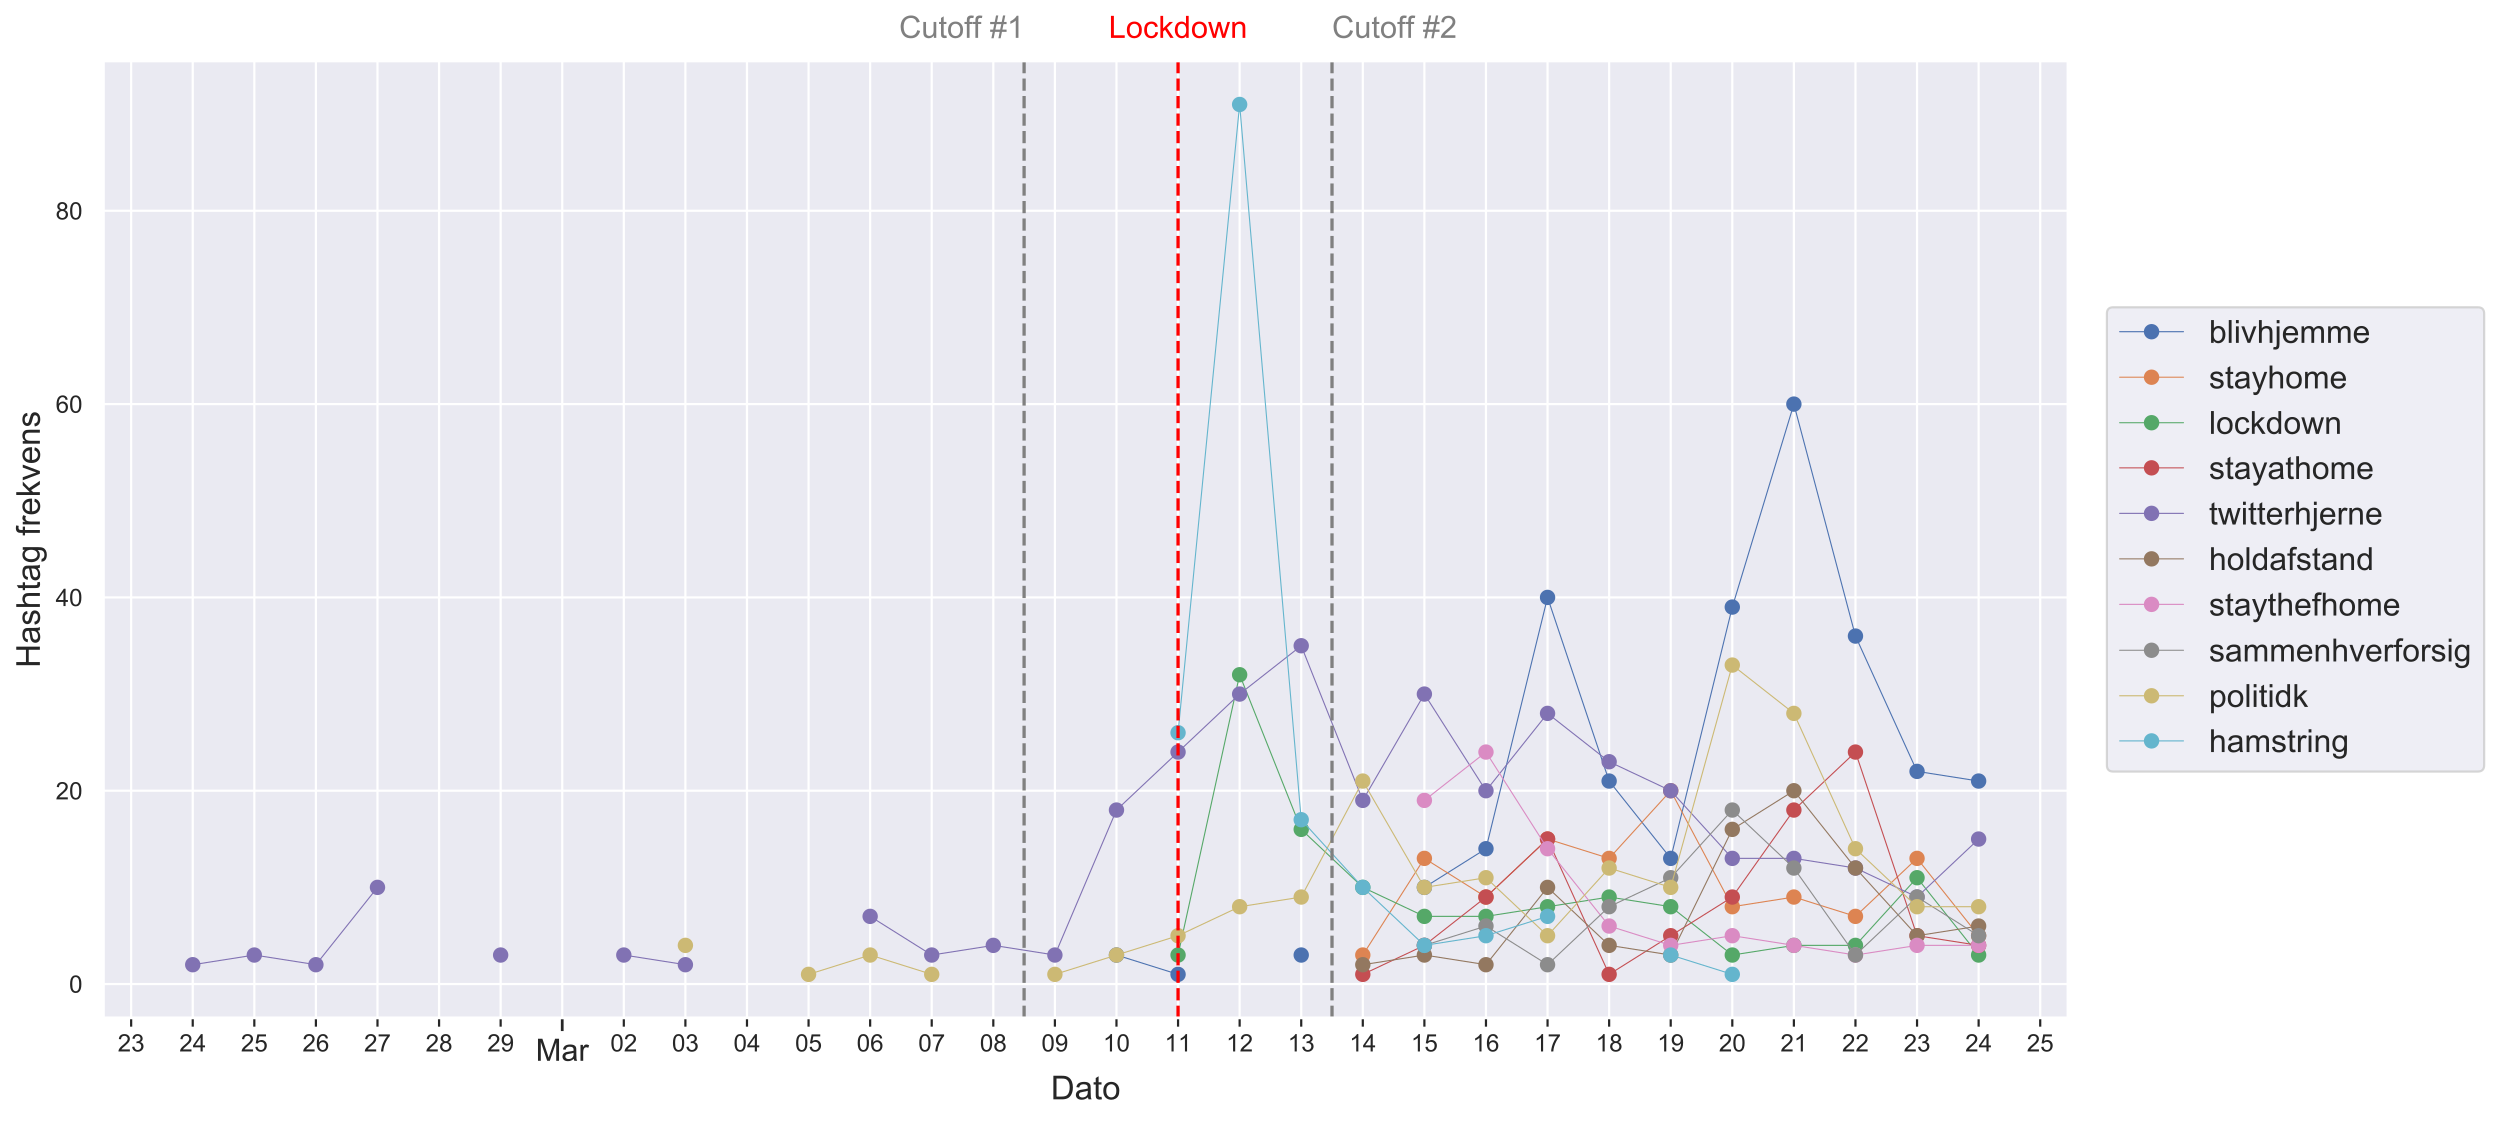 <?xml version="1.0" encoding="utf-8" standalone="no"?>
<!DOCTYPE svg PUBLIC "-//W3C//DTD SVG 1.1//EN"
  "http://www.w3.org/Graphics/SVG/1.1/DTD/svg11.dtd">
<!-- Created with matplotlib (https://matplotlib.org/) -->
<svg height="509.81pt" version="1.1" viewBox="0 0 1136.177 509.81" width="1136.177pt" xmlns="http://www.w3.org/2000/svg" xmlns:xlink="http://www.w3.org/1999/xlink">
 <defs>
  <style type="text/css">
*{stroke-linecap:butt;stroke-linejoin:round;}
  </style>
 </defs>
 <g id="figure_1">
  <g id="patch_1">
   <path d="M 0 509.81 
L 1136.177 509.81 
L 1136.177 0 
L 0 0 
z
" style="fill:#ffffff;"/>
  </g>
  <g id="axes_1">
   <g id="patch_2">
    <path d="M 47.011 462.589 
L 939.811 462.589 
L 939.811 27.709 
L 47.011 27.709 
z
" style="fill:#eaeaf2;"/>
   </g>
   <g id="matplotlib.axis_1">
    <g id="xtick_1">
     <g id="line2d_1">
      <path clip-path="url(#p0a444ab620)" d="M 255.517 462.589 
L 255.517 27.709 
" style="fill:none;stroke:#ffffff;stroke-linecap:round;"/>
     </g>
     <g id="line2d_2">
      <defs>
       <path d="M 0 0 
L 0 6 
" id="md3a3227bfd" style="stroke:#262626;stroke-width:1.25;"/>
      </defs>
      <g>
       <use style="fill:#262626;stroke:#262626;stroke-width:1.25;" x="255.517" xlink:href="#md3a3227bfd" y="462.589"/>
      </g>
     </g>
     <g id="text_1">
      <!-- Mar -->
      <defs>
       <path d="M 7.422 0 
L 7.422 71.578 
L 21.688 71.578 
L 38.625 20.906 
Q 40.969 13.812 42.047 10.297 
Q 43.266 14.203 45.844 21.781 
L 62.984 71.578 
L 75.734 71.578 
L 75.734 0 
L 66.609 0 
L 66.609 59.906 
L 45.797 0 
L 37.25 0 
L 16.547 60.938 
L 16.547 0 
z
" id="ArialMT-77"/>
       <path d="M 40.438 6.391 
Q 35.547 2.25 31.031 0.531 
Q 26.516 -1.172 21.344 -1.172 
Q 12.797 -1.172 8.203 3 
Q 3.609 7.172 3.609 13.672 
Q 3.609 17.484 5.344 20.625 
Q 7.078 23.781 9.891 25.688 
Q 12.703 27.594 16.219 28.562 
Q 18.797 29.25 24.031 29.891 
Q 34.672 31.156 39.703 32.906 
Q 39.75 34.719 39.75 35.203 
Q 39.75 40.578 37.25 42.781 
Q 33.891 45.75 27.25 45.75 
Q 21.047 45.75 18.094 43.578 
Q 15.141 41.406 13.719 35.891 
L 5.125 37.062 
Q 6.297 42.578 8.984 45.969 
Q 11.672 49.359 16.75 51.188 
Q 21.828 53.031 28.516 53.031 
Q 35.156 53.031 39.297 51.469 
Q 43.453 49.906 45.406 47.531 
Q 47.359 45.172 48.141 41.547 
Q 48.578 39.312 48.578 33.453 
L 48.578 21.734 
Q 48.578 9.469 49.141 6.219 
Q 49.703 2.984 51.375 0 
L 42.188 0 
Q 40.828 2.734 40.438 6.391 
z
M 39.703 26.031 
Q 34.906 24.078 25.344 22.703 
Q 19.922 21.922 17.672 20.938 
Q 15.438 19.969 14.203 18.094 
Q 12.984 16.219 12.984 13.922 
Q 12.984 10.406 15.641 8.062 
Q 18.312 5.719 23.438 5.719 
Q 28.516 5.719 32.469 7.938 
Q 36.422 10.156 38.281 14.016 
Q 39.703 17 39.703 22.797 
z
" id="ArialMT-97"/>
       <path d="M 6.5 0 
L 6.5 51.859 
L 14.406 51.859 
L 14.406 44 
Q 17.438 49.516 20 51.266 
Q 22.562 53.031 25.641 53.031 
Q 30.078 53.031 34.672 50.203 
L 31.641 42.047 
Q 28.422 43.953 25.203 43.953 
Q 22.312 43.953 20.016 42.219 
Q 17.719 40.484 16.75 37.406 
Q 15.281 32.719 15.281 27.156 
L 15.281 0 
z
" id="ArialMT-114"/>
      </defs>
      <g style="fill:#262626;" transform="translate(243.463 482.11)scale(0.14 -0.14)">
       <use xlink:href="#ArialMT-77"/>
       <use x="83.301" xlink:href="#ArialMT-97"/>
       <use x="138.916" xlink:href="#ArialMT-114"/>
      </g>
     </g>
    </g>
    <g id="xtick_2">
     <g id="line2d_3">
      <path clip-path="url(#p0a444ab620)" d="M 59.605 462.589 
L 59.605 27.709 
" style="fill:none;stroke:#ffffff;stroke-linecap:round;"/>
     </g>
     <g id="line2d_4">
      <defs>
       <path d="M 0 0 
L 0 4 
" id="m6f8c763b01" style="stroke:#262626;"/>
      </defs>
      <g>
       <use style="fill:#262626;stroke:#262626;" x="59.605" xlink:href="#m6f8c763b01" y="462.589"/>
      </g>
     </g>
     <g id="text_2">
      <!-- 23 -->
      <defs>
       <path d="M 50.344 8.453 
L 50.344 0 
L 3.031 0 
Q 2.938 3.172 4.047 6.109 
Q 5.859 10.938 9.828 15.625 
Q 13.812 20.312 21.344 26.469 
Q 33.016 36.031 37.109 41.625 
Q 41.219 47.219 41.219 52.203 
Q 41.219 57.422 37.469 61 
Q 33.734 64.594 27.734 64.594 
Q 21.391 64.594 17.578 60.781 
Q 13.766 56.984 13.719 50.25 
L 4.688 51.172 
Q 5.609 61.281 11.656 66.578 
Q 17.719 71.875 27.938 71.875 
Q 38.234 71.875 44.234 66.156 
Q 50.25 60.453 50.25 52 
Q 50.25 47.703 48.484 43.547 
Q 46.734 39.406 42.656 34.812 
Q 38.578 30.219 29.109 22.219 
Q 21.188 15.578 18.938 13.203 
Q 16.703 10.844 15.234 8.453 
z
" id="ArialMT-50"/>
       <path d="M 4.203 18.891 
L 12.984 20.062 
Q 14.5 12.594 18.141 9.297 
Q 21.781 6 27 6 
Q 33.203 6 37.469 10.297 
Q 41.75 14.594 41.75 20.953 
Q 41.75 27 37.797 30.922 
Q 33.844 34.859 27.734 34.859 
Q 25.25 34.859 21.531 33.891 
L 22.516 41.609 
Q 23.391 41.5 23.922 41.5 
Q 29.547 41.5 34.031 44.422 
Q 38.531 47.359 38.531 53.469 
Q 38.531 58.297 35.25 61.469 
Q 31.984 64.656 26.812 64.656 
Q 21.688 64.656 18.266 61.422 
Q 14.844 58.203 13.875 51.766 
L 5.078 53.328 
Q 6.688 62.156 12.391 67.016 
Q 18.109 71.875 26.609 71.875 
Q 32.469 71.875 37.391 69.359 
Q 42.328 66.844 44.938 62.5 
Q 47.562 58.156 47.562 53.266 
Q 47.562 48.641 45.062 44.828 
Q 42.578 41.016 37.703 38.766 
Q 44.047 37.312 47.562 32.688 
Q 51.078 28.078 51.078 21.141 
Q 51.078 11.766 44.234 5.25 
Q 37.406 -1.266 26.953 -1.266 
Q 17.531 -1.266 11.297 4.344 
Q 5.078 9.969 4.203 18.891 
z
" id="ArialMT-51"/>
      </defs>
      <g style="fill:#262626;" transform="translate(53.488 477.862)scale(0.11 -0.11)">
       <use xlink:href="#ArialMT-50"/>
       <use x="55.615" xlink:href="#ArialMT-51"/>
      </g>
     </g>
    </g>
    <g id="xtick_3">
     <g id="line2d_5">
      <path clip-path="url(#p0a444ab620)" d="M 87.592 462.589 
L 87.592 27.709 
" style="fill:none;stroke:#ffffff;stroke-linecap:round;"/>
     </g>
     <g id="line2d_6">
      <g>
       <use style="fill:#262626;stroke:#262626;" x="87.592" xlink:href="#m6f8c763b01" y="462.589"/>
      </g>
     </g>
     <g id="text_3">
      <!-- 24 -->
      <defs>
       <path d="M 32.328 0 
L 32.328 17.141 
L 1.266 17.141 
L 1.266 25.203 
L 33.938 71.578 
L 41.109 71.578 
L 41.109 25.203 
L 50.781 25.203 
L 50.781 17.141 
L 41.109 17.141 
L 41.109 0 
z
M 32.328 25.203 
L 32.328 57.469 
L 9.906 25.203 
z
" id="ArialMT-52"/>
      </defs>
      <g style="fill:#262626;" transform="translate(81.475 477.862)scale(0.11 -0.11)">
       <use xlink:href="#ArialMT-50"/>
       <use x="55.615" xlink:href="#ArialMT-52"/>
      </g>
     </g>
    </g>
    <g id="xtick_4">
     <g id="line2d_7">
      <path clip-path="url(#p0a444ab620)" d="M 115.58 462.589 
L 115.58 27.709 
" style="fill:none;stroke:#ffffff;stroke-linecap:round;"/>
     </g>
     <g id="line2d_8">
      <g>
       <use style="fill:#262626;stroke:#262626;" x="115.58" xlink:href="#m6f8c763b01" y="462.589"/>
      </g>
     </g>
     <g id="text_4">
      <!-- 25 -->
      <defs>
       <path d="M 4.156 18.75 
L 13.375 19.531 
Q 14.406 12.797 18.141 9.391 
Q 21.875 6 27.156 6 
Q 33.5 6 37.891 10.781 
Q 42.281 15.578 42.281 23.484 
Q 42.281 31 38.062 35.344 
Q 33.844 39.703 27 39.703 
Q 22.75 39.703 19.328 37.766 
Q 15.922 35.844 13.969 32.766 
L 5.719 33.844 
L 12.641 70.609 
L 48.25 70.609 
L 48.25 62.203 
L 19.672 62.203 
L 15.828 42.969 
Q 22.266 47.469 29.344 47.469 
Q 38.719 47.469 45.156 40.969 
Q 51.609 34.469 51.609 24.266 
Q 51.609 14.547 45.953 7.469 
Q 39.062 -1.219 27.156 -1.219 
Q 17.391 -1.219 11.203 4.25 
Q 5.031 9.719 4.156 18.75 
z
" id="ArialMT-53"/>
      </defs>
      <g style="fill:#262626;" transform="translate(109.463 477.862)scale(0.11 -0.11)">
       <use xlink:href="#ArialMT-50"/>
       <use x="55.615" xlink:href="#ArialMT-53"/>
      </g>
     </g>
    </g>
    <g id="xtick_5">
     <g id="line2d_9">
      <path clip-path="url(#p0a444ab620)" d="M 143.567 462.589 
L 143.567 27.709 
" style="fill:none;stroke:#ffffff;stroke-linecap:round;"/>
     </g>
     <g id="line2d_10">
      <g>
       <use style="fill:#262626;stroke:#262626;" x="143.567" xlink:href="#m6f8c763b01" y="462.589"/>
      </g>
     </g>
     <g id="text_5">
      <!-- 26 -->
      <defs>
       <path d="M 49.75 54.047 
L 41.016 53.375 
Q 39.844 58.547 37.703 60.891 
Q 34.125 64.656 28.906 64.656 
Q 24.703 64.656 21.531 62.312 
Q 17.391 59.281 14.984 53.469 
Q 12.594 47.656 12.5 36.922 
Q 15.672 41.75 20.266 44.094 
Q 24.859 46.438 29.891 46.438 
Q 38.672 46.438 44.844 39.969 
Q 51.031 33.5 51.031 23.25 
Q 51.031 16.5 48.125 10.719 
Q 45.219 4.938 40.141 1.859 
Q 35.062 -1.219 28.609 -1.219 
Q 17.625 -1.219 10.688 6.859 
Q 3.766 14.938 3.766 33.5 
Q 3.766 54.25 11.422 63.672 
Q 18.109 71.875 29.438 71.875 
Q 37.891 71.875 43.281 67.141 
Q 48.688 62.406 49.75 54.047 
z
M 13.875 23.188 
Q 13.875 18.656 15.797 14.5 
Q 17.719 10.359 21.188 8.172 
Q 24.656 6 28.469 6 
Q 34.031 6 38.031 10.484 
Q 42.047 14.984 42.047 22.703 
Q 42.047 30.125 38.078 34.391 
Q 34.125 38.672 28.125 38.672 
Q 22.172 38.672 18.016 34.391 
Q 13.875 30.125 13.875 23.188 
z
" id="ArialMT-54"/>
      </defs>
      <g style="fill:#262626;" transform="translate(137.45 477.862)scale(0.11 -0.11)">
       <use xlink:href="#ArialMT-50"/>
       <use x="55.615" xlink:href="#ArialMT-54"/>
      </g>
     </g>
    </g>
    <g id="xtick_6">
     <g id="line2d_11">
      <path clip-path="url(#p0a444ab620)" d="M 171.555 462.589 
L 171.555 27.709 
" style="fill:none;stroke:#ffffff;stroke-linecap:round;"/>
     </g>
     <g id="line2d_12">
      <g>
       <use style="fill:#262626;stroke:#262626;" x="171.555" xlink:href="#m6f8c763b01" y="462.589"/>
      </g>
     </g>
     <g id="text_6">
      <!-- 27 -->
      <defs>
       <path d="M 4.734 62.203 
L 4.734 70.656 
L 51.078 70.656 
L 51.078 63.812 
Q 44.234 56.547 37.516 44.484 
Q 30.812 32.422 27.156 19.672 
Q 24.516 10.688 23.781 0 
L 14.75 0 
Q 14.891 8.453 18.062 20.406 
Q 21.234 32.375 27.172 43.484 
Q 33.109 54.594 39.797 62.203 
z
" id="ArialMT-55"/>
      </defs>
      <g style="fill:#262626;" transform="translate(165.438 477.862)scale(0.11 -0.11)">
       <use xlink:href="#ArialMT-50"/>
       <use x="55.615" xlink:href="#ArialMT-55"/>
      </g>
     </g>
    </g>
    <g id="xtick_7">
     <g id="line2d_13">
      <path clip-path="url(#p0a444ab620)" d="M 199.542 462.589 
L 199.542 27.709 
" style="fill:none;stroke:#ffffff;stroke-linecap:round;"/>
     </g>
     <g id="line2d_14">
      <g>
       <use style="fill:#262626;stroke:#262626;" x="199.542" xlink:href="#m6f8c763b01" y="462.589"/>
      </g>
     </g>
     <g id="text_7">
      <!-- 28 -->
      <defs>
       <path d="M 17.672 38.812 
Q 12.203 40.828 9.562 44.531 
Q 6.938 48.25 6.938 53.422 
Q 6.938 61.234 12.547 66.547 
Q 18.172 71.875 27.484 71.875 
Q 36.859 71.875 42.578 66.422 
Q 48.297 60.984 48.297 53.172 
Q 48.297 48.188 45.672 44.5 
Q 43.062 40.828 37.75 38.812 
Q 44.344 36.672 47.781 31.875 
Q 51.219 27.094 51.219 20.453 
Q 51.219 11.281 44.719 5.031 
Q 38.234 -1.219 27.641 -1.219 
Q 17.047 -1.219 10.547 5.047 
Q 4.047 11.328 4.047 20.703 
Q 4.047 27.688 7.594 32.391 
Q 11.141 37.109 17.672 38.812 
z
M 15.922 53.719 
Q 15.922 48.641 19.188 45.406 
Q 22.469 42.188 27.688 42.188 
Q 32.766 42.188 36.016 45.375 
Q 39.266 48.578 39.266 53.219 
Q 39.266 58.062 35.906 61.359 
Q 32.562 64.656 27.594 64.656 
Q 22.562 64.656 19.234 61.422 
Q 15.922 58.203 15.922 53.719 
z
M 13.094 20.656 
Q 13.094 16.891 14.875 13.375 
Q 16.656 9.859 20.172 7.922 
Q 23.688 6 27.734 6 
Q 34.031 6 38.125 10.047 
Q 42.234 14.109 42.234 20.359 
Q 42.234 26.703 38.016 30.859 
Q 33.797 35.016 27.438 35.016 
Q 21.234 35.016 17.156 30.906 
Q 13.094 26.812 13.094 20.656 
z
" id="ArialMT-56"/>
      </defs>
      <g style="fill:#262626;" transform="translate(193.425 477.862)scale(0.11 -0.11)">
       <use xlink:href="#ArialMT-50"/>
       <use x="55.615" xlink:href="#ArialMT-56"/>
      </g>
     </g>
    </g>
    <g id="xtick_8">
     <g id="line2d_15">
      <path clip-path="url(#p0a444ab620)" d="M 227.53 462.589 
L 227.53 27.709 
" style="fill:none;stroke:#ffffff;stroke-linecap:round;"/>
     </g>
     <g id="line2d_16">
      <g>
       <use style="fill:#262626;stroke:#262626;" x="227.53" xlink:href="#m6f8c763b01" y="462.589"/>
      </g>
     </g>
     <g id="text_8">
      <!-- 29 -->
      <defs>
       <path d="M 5.469 16.547 
L 13.922 17.328 
Q 14.984 11.375 18.016 8.688 
Q 21.047 6 25.781 6 
Q 29.828 6 32.875 7.859 
Q 35.938 9.719 37.891 12.812 
Q 39.844 15.922 41.156 21.188 
Q 42.484 26.469 42.484 31.938 
Q 42.484 32.516 42.438 33.688 
Q 39.797 29.5 35.234 26.875 
Q 30.672 24.266 25.344 24.266 
Q 16.453 24.266 10.297 30.703 
Q 4.156 37.156 4.156 47.703 
Q 4.156 58.594 10.578 65.234 
Q 17 71.875 26.656 71.875 
Q 33.641 71.875 39.422 68.109 
Q 45.219 64.359 48.219 57.391 
Q 51.219 50.438 51.219 37.25 
Q 51.219 23.531 48.234 15.406 
Q 45.266 7.281 39.375 3.031 
Q 33.5 -1.219 25.594 -1.219 
Q 17.188 -1.219 11.859 3.438 
Q 6.547 8.109 5.469 16.547 
z
M 41.453 48.141 
Q 41.453 55.719 37.422 60.156 
Q 33.406 64.594 27.734 64.594 
Q 21.875 64.594 17.531 59.812 
Q 13.188 55.031 13.188 47.406 
Q 13.188 40.578 17.312 36.297 
Q 21.438 32.031 27.484 32.031 
Q 33.594 32.031 37.516 36.297 
Q 41.453 40.578 41.453 48.141 
z
" id="ArialMT-57"/>
      </defs>
      <g style="fill:#262626;" transform="translate(221.413 477.862)scale(0.11 -0.11)">
       <use xlink:href="#ArialMT-50"/>
       <use x="55.615" xlink:href="#ArialMT-57"/>
      </g>
     </g>
    </g>
    <g id="xtick_9">
     <g id="line2d_17">
      <path clip-path="url(#p0a444ab620)" d="M 283.505 462.589 
L 283.505 27.709 
" style="fill:none;stroke:#ffffff;stroke-linecap:round;"/>
     </g>
     <g id="line2d_18">
      <g>
       <use style="fill:#262626;stroke:#262626;" x="283.505" xlink:href="#m6f8c763b01" y="462.589"/>
      </g>
     </g>
     <g id="text_9">
      <!-- 02 -->
      <defs>
       <path d="M 4.156 35.297 
Q 4.156 48 6.766 55.734 
Q 9.375 63.484 14.516 67.672 
Q 19.672 71.875 27.484 71.875 
Q 33.25 71.875 37.594 69.547 
Q 41.938 67.234 44.766 62.859 
Q 47.609 58.5 49.219 52.219 
Q 50.828 45.953 50.828 35.297 
Q 50.828 22.703 48.234 14.969 
Q 45.656 7.234 40.5 3 
Q 35.359 -1.219 27.484 -1.219 
Q 17.141 -1.219 11.234 6.203 
Q 4.156 15.141 4.156 35.297 
z
M 13.188 35.297 
Q 13.188 17.672 17.312 11.828 
Q 21.438 6 27.484 6 
Q 33.547 6 37.672 11.859 
Q 41.797 17.719 41.797 35.297 
Q 41.797 52.984 37.672 58.781 
Q 33.547 64.594 27.391 64.594 
Q 21.344 64.594 17.719 59.469 
Q 13.188 52.938 13.188 35.297 
z
" id="ArialMT-48"/>
      </defs>
      <g style="fill:#262626;" transform="translate(277.388 477.862)scale(0.11 -0.11)">
       <use xlink:href="#ArialMT-48"/>
       <use x="55.615" xlink:href="#ArialMT-50"/>
      </g>
     </g>
    </g>
    <g id="xtick_10">
     <g id="line2d_19">
      <path clip-path="url(#p0a444ab620)" d="M 311.492 462.589 
L 311.492 27.709 
" style="fill:none;stroke:#ffffff;stroke-linecap:round;"/>
     </g>
     <g id="line2d_20">
      <g>
       <use style="fill:#262626;stroke:#262626;" x="311.492" xlink:href="#m6f8c763b01" y="462.589"/>
      </g>
     </g>
     <g id="text_10">
      <!-- 03 -->
      <g style="fill:#262626;" transform="translate(305.375 477.862)scale(0.11 -0.11)">
       <use xlink:href="#ArialMT-48"/>
       <use x="55.615" xlink:href="#ArialMT-51"/>
      </g>
     </g>
    </g>
    <g id="xtick_11">
     <g id="line2d_21">
      <path clip-path="url(#p0a444ab620)" d="M 339.48 462.589 
L 339.48 27.709 
" style="fill:none;stroke:#ffffff;stroke-linecap:round;"/>
     </g>
     <g id="line2d_22">
      <g>
       <use style="fill:#262626;stroke:#262626;" x="339.48" xlink:href="#m6f8c763b01" y="462.589"/>
      </g>
     </g>
     <g id="text_11">
      <!-- 04 -->
      <g style="fill:#262626;" transform="translate(333.363 477.862)scale(0.11 -0.11)">
       <use xlink:href="#ArialMT-48"/>
       <use x="55.615" xlink:href="#ArialMT-52"/>
      </g>
     </g>
    </g>
    <g id="xtick_12">
     <g id="line2d_23">
      <path clip-path="url(#p0a444ab620)" d="M 367.467 462.589 
L 367.467 27.709 
" style="fill:none;stroke:#ffffff;stroke-linecap:round;"/>
     </g>
     <g id="line2d_24">
      <g>
       <use style="fill:#262626;stroke:#262626;" x="367.467" xlink:href="#m6f8c763b01" y="462.589"/>
      </g>
     </g>
     <g id="text_12">
      <!-- 05 -->
      <g style="fill:#262626;" transform="translate(361.35 477.862)scale(0.11 -0.11)">
       <use xlink:href="#ArialMT-48"/>
       <use x="55.615" xlink:href="#ArialMT-53"/>
      </g>
     </g>
    </g>
    <g id="xtick_13">
     <g id="line2d_25">
      <path clip-path="url(#p0a444ab620)" d="M 395.455 462.589 
L 395.455 27.709 
" style="fill:none;stroke:#ffffff;stroke-linecap:round;"/>
     </g>
     <g id="line2d_26">
      <g>
       <use style="fill:#262626;stroke:#262626;" x="395.455" xlink:href="#m6f8c763b01" y="462.589"/>
      </g>
     </g>
     <g id="text_13">
      <!-- 06 -->
      <g style="fill:#262626;" transform="translate(389.337 477.862)scale(0.11 -0.11)">
       <use xlink:href="#ArialMT-48"/>
       <use x="55.615" xlink:href="#ArialMT-54"/>
      </g>
     </g>
    </g>
    <g id="xtick_14">
     <g id="line2d_27">
      <path clip-path="url(#p0a444ab620)" d="M 423.442 462.589 
L 423.442 27.709 
" style="fill:none;stroke:#ffffff;stroke-linecap:round;"/>
     </g>
     <g id="line2d_28">
      <g>
       <use style="fill:#262626;stroke:#262626;" x="423.442" xlink:href="#m6f8c763b01" y="462.589"/>
      </g>
     </g>
     <g id="text_14">
      <!-- 07 -->
      <g style="fill:#262626;" transform="translate(417.325 477.862)scale(0.11 -0.11)">
       <use xlink:href="#ArialMT-48"/>
       <use x="55.615" xlink:href="#ArialMT-55"/>
      </g>
     </g>
    </g>
    <g id="xtick_15">
     <g id="line2d_29">
      <path clip-path="url(#p0a444ab620)" d="M 451.429 462.589 
L 451.429 27.709 
" style="fill:none;stroke:#ffffff;stroke-linecap:round;"/>
     </g>
     <g id="line2d_30">
      <g>
       <use style="fill:#262626;stroke:#262626;" x="451.429" xlink:href="#m6f8c763b01" y="462.589"/>
      </g>
     </g>
     <g id="text_15">
      <!-- 08 -->
      <g style="fill:#262626;" transform="translate(445.312 477.862)scale(0.11 -0.11)">
       <use xlink:href="#ArialMT-48"/>
       <use x="55.615" xlink:href="#ArialMT-56"/>
      </g>
     </g>
    </g>
    <g id="xtick_16">
     <g id="line2d_31">
      <path clip-path="url(#p0a444ab620)" d="M 479.417 462.589 
L 479.417 27.709 
" style="fill:none;stroke:#ffffff;stroke-linecap:round;"/>
     </g>
     <g id="line2d_32">
      <g>
       <use style="fill:#262626;stroke:#262626;" x="479.417" xlink:href="#m6f8c763b01" y="462.589"/>
      </g>
     </g>
     <g id="text_16">
      <!-- 09 -->
      <g style="fill:#262626;" transform="translate(473.3 477.862)scale(0.11 -0.11)">
       <use xlink:href="#ArialMT-48"/>
       <use x="55.615" xlink:href="#ArialMT-57"/>
      </g>
     </g>
    </g>
    <g id="xtick_17">
     <g id="line2d_33">
      <path clip-path="url(#p0a444ab620)" d="M 507.404 462.589 
L 507.404 27.709 
" style="fill:none;stroke:#ffffff;stroke-linecap:round;"/>
     </g>
     <g id="line2d_34">
      <g>
       <use style="fill:#262626;stroke:#262626;" x="507.404" xlink:href="#m6f8c763b01" y="462.589"/>
      </g>
     </g>
     <g id="text_17">
      <!-- 10 -->
      <defs>
       <path d="M 37.25 0 
L 28.469 0 
L 28.469 56 
Q 25.297 52.984 20.141 49.953 
Q 14.984 46.922 10.891 45.406 
L 10.891 53.906 
Q 18.266 57.375 23.781 62.297 
Q 29.297 67.234 31.594 71.875 
L 37.25 71.875 
z
" id="ArialMT-49"/>
      </defs>
      <g style="fill:#262626;" transform="translate(501.287 477.862)scale(0.11 -0.11)">
       <use xlink:href="#ArialMT-49"/>
       <use x="55.615" xlink:href="#ArialMT-48"/>
      </g>
     </g>
    </g>
    <g id="xtick_18">
     <g id="line2d_35">
      <path clip-path="url(#p0a444ab620)" d="M 535.392 462.589 
L 535.392 27.709 
" style="fill:none;stroke:#ffffff;stroke-linecap:round;"/>
     </g>
     <g id="line2d_36">
      <g>
       <use style="fill:#262626;stroke:#262626;" x="535.392" xlink:href="#m6f8c763b01" y="462.589"/>
      </g>
     </g>
     <g id="text_18">
      <!-- 11 -->
      <g style="fill:#262626;" transform="translate(529.281 477.862)scale(0.11 -0.11)">
       <use xlink:href="#ArialMT-49"/>
       <use x="55.506" xlink:href="#ArialMT-49"/>
      </g>
     </g>
    </g>
    <g id="xtick_19">
     <g id="line2d_37">
      <path clip-path="url(#p0a444ab620)" d="M 563.379 462.589 
L 563.379 27.709 
" style="fill:none;stroke:#ffffff;stroke-linecap:round;"/>
     </g>
     <g id="line2d_38">
      <g>
       <use style="fill:#262626;stroke:#262626;" x="563.379" xlink:href="#m6f8c763b01" y="462.589"/>
      </g>
     </g>
     <g id="text_19">
      <!-- 12 -->
      <g style="fill:#262626;" transform="translate(557.262 477.862)scale(0.11 -0.11)">
       <use xlink:href="#ArialMT-49"/>
       <use x="55.615" xlink:href="#ArialMT-50"/>
      </g>
     </g>
    </g>
    <g id="xtick_20">
     <g id="line2d_39">
      <path clip-path="url(#p0a444ab620)" d="M 591.367 462.589 
L 591.367 27.709 
" style="fill:none;stroke:#ffffff;stroke-linecap:round;"/>
     </g>
     <g id="line2d_40">
      <g>
       <use style="fill:#262626;stroke:#262626;" x="591.367" xlink:href="#m6f8c763b01" y="462.589"/>
      </g>
     </g>
     <g id="text_20">
      <!-- 13 -->
      <g style="fill:#262626;" transform="translate(585.25 477.862)scale(0.11 -0.11)">
       <use xlink:href="#ArialMT-49"/>
       <use x="55.615" xlink:href="#ArialMT-51"/>
      </g>
     </g>
    </g>
    <g id="xtick_21">
     <g id="line2d_41">
      <path clip-path="url(#p0a444ab620)" d="M 619.354 462.589 
L 619.354 27.709 
" style="fill:none;stroke:#ffffff;stroke-linecap:round;"/>
     </g>
     <g id="line2d_42">
      <g>
       <use style="fill:#262626;stroke:#262626;" x="619.354" xlink:href="#m6f8c763b01" y="462.589"/>
      </g>
     </g>
     <g id="text_21">
      <!-- 14 -->
      <g style="fill:#262626;" transform="translate(613.237 477.862)scale(0.11 -0.11)">
       <use xlink:href="#ArialMT-49"/>
       <use x="55.615" xlink:href="#ArialMT-52"/>
      </g>
     </g>
    </g>
    <g id="xtick_22">
     <g id="line2d_43">
      <path clip-path="url(#p0a444ab620)" d="M 647.342 462.589 
L 647.342 27.709 
" style="fill:none;stroke:#ffffff;stroke-linecap:round;"/>
     </g>
     <g id="line2d_44">
      <g>
       <use style="fill:#262626;stroke:#262626;" x="647.342" xlink:href="#m6f8c763b01" y="462.589"/>
      </g>
     </g>
     <g id="text_22">
      <!-- 15 -->
      <g style="fill:#262626;" transform="translate(641.225 477.862)scale(0.11 -0.11)">
       <use xlink:href="#ArialMT-49"/>
       <use x="55.615" xlink:href="#ArialMT-53"/>
      </g>
     </g>
    </g>
    <g id="xtick_23">
     <g id="line2d_45">
      <path clip-path="url(#p0a444ab620)" d="M 675.329 462.589 
L 675.329 27.709 
" style="fill:none;stroke:#ffffff;stroke-linecap:round;"/>
     </g>
     <g id="line2d_46">
      <g>
       <use style="fill:#262626;stroke:#262626;" x="675.329" xlink:href="#m6f8c763b01" y="462.589"/>
      </g>
     </g>
     <g id="text_23">
      <!-- 16 -->
      <g style="fill:#262626;" transform="translate(669.212 477.862)scale(0.11 -0.11)">
       <use xlink:href="#ArialMT-49"/>
       <use x="55.615" xlink:href="#ArialMT-54"/>
      </g>
     </g>
    </g>
    <g id="xtick_24">
     <g id="line2d_47">
      <path clip-path="url(#p0a444ab620)" d="M 703.317 462.589 
L 703.317 27.709 
" style="fill:none;stroke:#ffffff;stroke-linecap:round;"/>
     </g>
     <g id="line2d_48">
      <g>
       <use style="fill:#262626;stroke:#262626;" x="703.317" xlink:href="#m6f8c763b01" y="462.589"/>
      </g>
     </g>
     <g id="text_24">
      <!-- 17 -->
      <g style="fill:#262626;" transform="translate(697.2 477.862)scale(0.11 -0.11)">
       <use xlink:href="#ArialMT-49"/>
       <use x="55.615" xlink:href="#ArialMT-55"/>
      </g>
     </g>
    </g>
    <g id="xtick_25">
     <g id="line2d_49">
      <path clip-path="url(#p0a444ab620)" d="M 731.304 462.589 
L 731.304 27.709 
" style="fill:none;stroke:#ffffff;stroke-linecap:round;"/>
     </g>
     <g id="line2d_50">
      <g>
       <use style="fill:#262626;stroke:#262626;" x="731.304" xlink:href="#m6f8c763b01" y="462.589"/>
      </g>
     </g>
     <g id="text_25">
      <!-- 18 -->
      <g style="fill:#262626;" transform="translate(725.187 477.862)scale(0.11 -0.11)">
       <use xlink:href="#ArialMT-49"/>
       <use x="55.615" xlink:href="#ArialMT-56"/>
      </g>
     </g>
    </g>
    <g id="xtick_26">
     <g id="line2d_51">
      <path clip-path="url(#p0a444ab620)" d="M 759.292 462.589 
L 759.292 27.709 
" style="fill:none;stroke:#ffffff;stroke-linecap:round;"/>
     </g>
     <g id="line2d_52">
      <g>
       <use style="fill:#262626;stroke:#262626;" x="759.292" xlink:href="#m6f8c763b01" y="462.589"/>
      </g>
     </g>
     <g id="text_26">
      <!-- 19 -->
      <g style="fill:#262626;" transform="translate(753.174 477.862)scale(0.11 -0.11)">
       <use xlink:href="#ArialMT-49"/>
       <use x="55.615" xlink:href="#ArialMT-57"/>
      </g>
     </g>
    </g>
    <g id="xtick_27">
     <g id="line2d_53">
      <path clip-path="url(#p0a444ab620)" d="M 787.279 462.589 
L 787.279 27.709 
" style="fill:none;stroke:#ffffff;stroke-linecap:round;"/>
     </g>
     <g id="line2d_54">
      <g>
       <use style="fill:#262626;stroke:#262626;" x="787.279" xlink:href="#m6f8c763b01" y="462.589"/>
      </g>
     </g>
     <g id="text_27">
      <!-- 20 -->
      <g style="fill:#262626;" transform="translate(781.162 477.862)scale(0.11 -0.11)">
       <use xlink:href="#ArialMT-50"/>
       <use x="55.615" xlink:href="#ArialMT-48"/>
      </g>
     </g>
    </g>
    <g id="xtick_28">
     <g id="line2d_55">
      <path clip-path="url(#p0a444ab620)" d="M 815.266 462.589 
L 815.266 27.709 
" style="fill:none;stroke:#ffffff;stroke-linecap:round;"/>
     </g>
     <g id="line2d_56">
      <g>
       <use style="fill:#262626;stroke:#262626;" x="815.266" xlink:href="#m6f8c763b01" y="462.589"/>
      </g>
     </g>
     <g id="text_28">
      <!-- 21 -->
      <g style="fill:#262626;" transform="translate(809.149 477.862)scale(0.11 -0.11)">
       <use xlink:href="#ArialMT-50"/>
       <use x="55.615" xlink:href="#ArialMT-49"/>
      </g>
     </g>
    </g>
    <g id="xtick_29">
     <g id="line2d_57">
      <path clip-path="url(#p0a444ab620)" d="M 843.254 462.589 
L 843.254 27.709 
" style="fill:none;stroke:#ffffff;stroke-linecap:round;"/>
     </g>
     <g id="line2d_58">
      <g>
       <use style="fill:#262626;stroke:#262626;" x="843.254" xlink:href="#m6f8c763b01" y="462.589"/>
      </g>
     </g>
     <g id="text_29">
      <!-- 22 -->
      <g style="fill:#262626;" transform="translate(837.137 477.862)scale(0.11 -0.11)">
       <use xlink:href="#ArialMT-50"/>
       <use x="55.615" xlink:href="#ArialMT-50"/>
      </g>
     </g>
    </g>
    <g id="xtick_30">
     <g id="line2d_59">
      <path clip-path="url(#p0a444ab620)" d="M 871.241 462.589 
L 871.241 27.709 
" style="fill:none;stroke:#ffffff;stroke-linecap:round;"/>
     </g>
     <g id="line2d_60">
      <g>
       <use style="fill:#262626;stroke:#262626;" x="871.241" xlink:href="#m6f8c763b01" y="462.589"/>
      </g>
     </g>
     <g id="text_30">
      <!-- 23 -->
      <g style="fill:#262626;" transform="translate(865.124 477.862)scale(0.11 -0.11)">
       <use xlink:href="#ArialMT-50"/>
       <use x="55.615" xlink:href="#ArialMT-51"/>
      </g>
     </g>
    </g>
    <g id="xtick_31">
     <g id="line2d_61">
      <path clip-path="url(#p0a444ab620)" d="M 899.229 462.589 
L 899.229 27.709 
" style="fill:none;stroke:#ffffff;stroke-linecap:round;"/>
     </g>
     <g id="line2d_62">
      <g>
       <use style="fill:#262626;stroke:#262626;" x="899.229" xlink:href="#m6f8c763b01" y="462.589"/>
      </g>
     </g>
     <g id="text_31">
      <!-- 24 -->
      <g style="fill:#262626;" transform="translate(893.112 477.862)scale(0.11 -0.11)">
       <use xlink:href="#ArialMT-50"/>
       <use x="55.615" xlink:href="#ArialMT-52"/>
      </g>
     </g>
    </g>
    <g id="xtick_32">
     <g id="line2d_63">
      <path clip-path="url(#p0a444ab620)" d="M 927.216 462.589 
L 927.216 27.709 
" style="fill:none;stroke:#ffffff;stroke-linecap:round;"/>
     </g>
     <g id="line2d_64">
      <g>
       <use style="fill:#262626;stroke:#262626;" x="927.216" xlink:href="#m6f8c763b01" y="462.589"/>
      </g>
     </g>
     <g id="text_32">
      <!-- 25 -->
      <g style="fill:#262626;" transform="translate(921.099 477.862)scale(0.11 -0.11)">
       <use xlink:href="#ArialMT-50"/>
       <use x="55.615" xlink:href="#ArialMT-53"/>
      </g>
     </g>
    </g>
    <g id="text_33">
     <!-- Dato -->
     <defs>
      <path d="M 7.719 0 
L 7.719 71.578 
L 32.375 71.578 
Q 40.719 71.578 45.125 70.562 
Q 51.266 69.141 55.609 65.438 
Q 61.281 60.641 64.078 53.188 
Q 66.891 45.75 66.891 36.188 
Q 66.891 28.031 64.984 21.734 
Q 63.094 15.438 60.109 11.297 
Q 57.125 7.172 53.578 4.797 
Q 50.047 2.438 45.047 1.219 
Q 40.047 0 33.547 0 
z
M 17.188 8.453 
L 32.469 8.453 
Q 39.547 8.453 43.578 9.766 
Q 47.609 11.078 50 13.484 
Q 53.375 16.844 55.25 22.531 
Q 57.125 28.219 57.125 36.328 
Q 57.125 47.562 53.438 53.594 
Q 49.75 59.625 44.484 61.672 
Q 40.672 63.141 32.234 63.141 
L 17.188 63.141 
z
" id="ArialMT-68"/>
      <path d="M 25.781 7.859 
L 27.047 0.094 
Q 23.344 -0.688 20.406 -0.688 
Q 15.625 -0.688 12.984 0.828 
Q 10.359 2.344 9.281 4.812 
Q 8.203 7.281 8.203 15.188 
L 8.203 45.016 
L 1.766 45.016 
L 1.766 51.859 
L 8.203 51.859 
L 8.203 64.703 
L 16.938 69.969 
L 16.938 51.859 
L 25.781 51.859 
L 25.781 45.016 
L 16.938 45.016 
L 16.938 14.703 
Q 16.938 10.938 17.406 9.859 
Q 17.875 8.797 18.922 8.156 
Q 19.969 7.516 21.922 7.516 
Q 23.391 7.516 25.781 7.859 
z
" id="ArialMT-116"/>
      <path d="M 3.328 25.922 
Q 3.328 40.328 11.328 47.266 
Q 18.016 53.031 27.641 53.031 
Q 38.328 53.031 45.109 46.016 
Q 51.906 39.016 51.906 26.656 
Q 51.906 16.656 48.906 10.906 
Q 45.906 5.172 40.156 2 
Q 34.422 -1.172 27.641 -1.172 
Q 16.75 -1.172 10.031 5.812 
Q 3.328 12.797 3.328 25.922 
z
M 12.359 25.922 
Q 12.359 15.969 16.703 11.016 
Q 21.047 6.062 27.641 6.062 
Q 34.188 6.062 38.531 11.031 
Q 42.875 16.016 42.875 26.219 
Q 42.875 35.844 38.5 40.797 
Q 34.125 45.75 27.641 45.75 
Q 21.047 45.75 16.703 40.812 
Q 12.359 35.891 12.359 25.922 
z
" id="ArialMT-111"/>
     </defs>
     <g style="fill:#262626;" transform="translate(477.569 499.629)scale(0.15 -0.15)">
      <use xlink:href="#ArialMT-68"/>
      <use x="72.217" xlink:href="#ArialMT-97"/>
      <use x="127.832" xlink:href="#ArialMT-116"/>
      <use x="155.615" xlink:href="#ArialMT-111"/>
     </g>
    </g>
   </g>
   <g id="matplotlib.axis_2">
    <g id="ytick_1">
     <g id="line2d_65">
      <path clip-path="url(#p0a444ab620)" d="M 47.011 447.214 
L 939.811 447.214 
" style="fill:none;stroke:#ffffff;stroke-linecap:round;"/>
     </g>
     <g id="text_34">
      <!-- 0 -->
      <g style="fill:#262626;" transform="translate(31.394 451.151)scale(0.11 -0.11)">
       <use xlink:href="#ArialMT-48"/>
      </g>
     </g>
    </g>
    <g id="ytick_2">
     <g id="line2d_66">
      <path clip-path="url(#p0a444ab620)" d="M 47.011 359.359 
L 939.811 359.359 
" style="fill:none;stroke:#ffffff;stroke-linecap:round;"/>
     </g>
     <g id="text_35">
      <!-- 20 -->
      <g style="fill:#262626;" transform="translate(25.277 363.296)scale(0.11 -0.11)">
       <use xlink:href="#ArialMT-50"/>
       <use x="55.615" xlink:href="#ArialMT-48"/>
      </g>
     </g>
    </g>
    <g id="ytick_3">
     <g id="line2d_67">
      <path clip-path="url(#p0a444ab620)" d="M 47.011 271.505 
L 939.811 271.505 
" style="fill:none;stroke:#ffffff;stroke-linecap:round;"/>
     </g>
     <g id="text_36">
      <!-- 40 -->
      <g style="fill:#262626;" transform="translate(25.277 275.442)scale(0.11 -0.11)">
       <use xlink:href="#ArialMT-52"/>
       <use x="55.615" xlink:href="#ArialMT-48"/>
      </g>
     </g>
    </g>
    <g id="ytick_4">
     <g id="line2d_68">
      <path clip-path="url(#p0a444ab620)" d="M 47.011 183.65 
L 939.811 183.65 
" style="fill:none;stroke:#ffffff;stroke-linecap:round;"/>
     </g>
     <g id="text_37">
      <!-- 60 -->
      <g style="fill:#262626;" transform="translate(25.277 187.587)scale(0.11 -0.11)">
       <use xlink:href="#ArialMT-54"/>
       <use x="55.615" xlink:href="#ArialMT-48"/>
      </g>
     </g>
    </g>
    <g id="ytick_5">
     <g id="line2d_69">
      <path clip-path="url(#p0a444ab620)" d="M 47.011 95.796 
L 939.811 95.796 
" style="fill:none;stroke:#ffffff;stroke-linecap:round;"/>
     </g>
     <g id="text_38">
      <!-- 80 -->
      <g style="fill:#262626;" transform="translate(25.277 99.733)scale(0.11 -0.11)">
       <use xlink:href="#ArialMT-56"/>
       <use x="55.615" xlink:href="#ArialMT-48"/>
      </g>
     </g>
    </g>
    <g id="text_39">
     <!-- Hashtag frekvens -->
     <defs>
      <path d="M 8.016 0 
L 8.016 71.578 
L 17.484 71.578 
L 17.484 42.188 
L 54.688 42.188 
L 54.688 71.578 
L 64.156 71.578 
L 64.156 0 
L 54.688 0 
L 54.688 33.734 
L 17.484 33.734 
L 17.484 0 
z
" id="ArialMT-72"/>
      <path d="M 3.078 15.484 
L 11.766 16.844 
Q 12.5 11.625 15.844 8.844 
Q 19.188 6.062 25.203 6.062 
Q 31.25 6.062 34.172 8.516 
Q 37.109 10.984 37.109 14.312 
Q 37.109 17.281 34.516 19 
Q 32.719 20.172 25.531 21.969 
Q 15.875 24.422 12.141 26.203 
Q 8.406 27.984 6.469 31.125 
Q 4.547 34.281 4.547 38.094 
Q 4.547 41.547 6.125 44.5 
Q 7.719 47.469 10.453 49.422 
Q 12.5 50.922 16.031 51.969 
Q 19.578 53.031 23.641 53.031 
Q 29.734 53.031 34.344 51.266 
Q 38.969 49.516 41.156 46.5 
Q 43.359 43.5 44.188 38.484 
L 35.594 37.312 
Q 35.016 41.312 32.203 43.547 
Q 29.391 45.797 24.266 45.797 
Q 18.219 45.797 15.625 43.797 
Q 13.031 41.797 13.031 39.109 
Q 13.031 37.406 14.109 36.031 
Q 15.188 34.625 17.484 33.688 
Q 18.797 33.203 25.25 31.453 
Q 34.578 28.953 38.25 27.359 
Q 41.938 25.781 44.031 22.75 
Q 46.141 19.734 46.141 15.234 
Q 46.141 10.844 43.578 6.953 
Q 41.016 3.078 36.172 0.953 
Q 31.344 -1.172 25.25 -1.172 
Q 15.141 -1.172 9.844 3.031 
Q 4.547 7.234 3.078 15.484 
z
" id="ArialMT-115"/>
      <path d="M 6.594 0 
L 6.594 71.578 
L 15.375 71.578 
L 15.375 45.906 
Q 21.531 53.031 30.906 53.031 
Q 36.672 53.031 40.922 50.75 
Q 45.172 48.484 47 44.484 
Q 48.828 40.484 48.828 32.859 
L 48.828 0 
L 40.047 0 
L 40.047 32.859 
Q 40.047 39.453 37.188 42.453 
Q 34.328 45.453 29.109 45.453 
Q 25.203 45.453 21.75 43.422 
Q 18.312 41.406 16.844 37.938 
Q 15.375 34.469 15.375 28.375 
L 15.375 0 
z
" id="ArialMT-104"/>
      <path d="M 4.984 -4.297 
L 13.531 -5.562 
Q 14.062 -9.516 16.5 -11.328 
Q 19.781 -13.766 25.438 -13.766 
Q 31.547 -13.766 34.859 -11.328 
Q 38.188 -8.891 39.359 -4.5 
Q 40.047 -1.812 39.984 6.781 
Q 34.234 0 25.641 0 
Q 14.938 0 9.078 7.719 
Q 3.219 15.438 3.219 26.219 
Q 3.219 33.641 5.906 39.906 
Q 8.594 46.188 13.688 49.609 
Q 18.797 53.031 25.688 53.031 
Q 34.859 53.031 40.828 45.609 
L 40.828 51.859 
L 48.922 51.859 
L 48.922 7.031 
Q 48.922 -5.078 46.453 -10.125 
Q 44 -15.188 38.641 -18.109 
Q 33.297 -21.047 25.484 -21.047 
Q 16.219 -21.047 10.5 -16.875 
Q 4.781 -12.703 4.984 -4.297 
z
M 12.25 26.859 
Q 12.25 16.656 16.297 11.969 
Q 20.359 7.281 26.469 7.281 
Q 32.516 7.281 36.609 11.938 
Q 40.719 16.609 40.719 26.562 
Q 40.719 36.078 36.5 40.906 
Q 32.281 45.75 26.312 45.75 
Q 20.453 45.75 16.344 40.984 
Q 12.25 36.234 12.25 26.859 
z
" id="ArialMT-103"/>
      <path id="ArialMT-32"/>
      <path d="M 8.688 0 
L 8.688 45.016 
L 0.922 45.016 
L 0.922 51.859 
L 8.688 51.859 
L 8.688 57.375 
Q 8.688 62.594 9.625 65.141 
Q 10.891 68.562 14.078 70.672 
Q 17.281 72.797 23.047 72.797 
Q 26.766 72.797 31.25 71.922 
L 29.938 64.266 
Q 27.203 64.75 24.75 64.75 
Q 20.75 64.75 19.094 63.031 
Q 17.438 61.328 17.438 56.641 
L 17.438 51.859 
L 27.547 51.859 
L 27.547 45.016 
L 17.438 45.016 
L 17.438 0 
z
" id="ArialMT-102"/>
      <path d="M 42.094 16.703 
L 51.172 15.578 
Q 49.031 7.625 43.219 3.219 
Q 37.406 -1.172 28.375 -1.172 
Q 17 -1.172 10.328 5.828 
Q 3.656 12.844 3.656 25.484 
Q 3.656 38.578 10.391 45.797 
Q 17.141 53.031 27.875 53.031 
Q 38.281 53.031 44.875 45.953 
Q 51.469 38.875 51.469 26.031 
Q 51.469 25.25 51.422 23.688 
L 12.75 23.688 
Q 13.234 15.141 17.578 10.594 
Q 21.922 6.062 28.422 6.062 
Q 33.25 6.062 36.672 8.594 
Q 40.094 11.141 42.094 16.703 
z
M 13.234 30.906 
L 42.188 30.906 
Q 41.609 37.453 38.875 40.719 
Q 34.672 45.797 27.984 45.797 
Q 21.922 45.797 17.797 41.75 
Q 13.672 37.703 13.234 30.906 
z
" id="ArialMT-101"/>
      <path d="M 6.641 0 
L 6.641 71.578 
L 15.438 71.578 
L 15.438 30.766 
L 36.234 51.859 
L 47.609 51.859 
L 27.781 32.625 
L 49.609 0 
L 38.766 0 
L 21.625 26.516 
L 15.438 20.562 
L 15.438 0 
z
" id="ArialMT-107"/>
      <path d="M 21 0 
L 1.266 51.859 
L 10.547 51.859 
L 21.688 20.797 
Q 23.484 15.766 25 10.359 
Q 26.172 14.453 28.266 20.219 
L 39.797 51.859 
L 48.828 51.859 
L 29.203 0 
z
" id="ArialMT-118"/>
      <path d="M 6.594 0 
L 6.594 51.859 
L 14.5 51.859 
L 14.5 44.484 
Q 20.219 53.031 31 53.031 
Q 35.688 53.031 39.625 51.344 
Q 43.562 49.656 45.516 46.922 
Q 47.469 44.188 48.25 40.438 
Q 48.734 37.984 48.734 31.891 
L 48.734 0 
L 39.938 0 
L 39.938 31.547 
Q 39.938 36.922 38.906 39.578 
Q 37.891 42.234 35.281 43.812 
Q 32.672 45.406 29.156 45.406 
Q 23.531 45.406 19.453 41.844 
Q 15.375 38.281 15.375 28.328 
L 15.375 0 
z
" id="ArialMT-110"/>
     </defs>
     <g style="fill:#262626;" transform="translate(18.12 303.508)rotate(-90)scale(0.15 -0.15)">
      <use xlink:href="#ArialMT-72"/>
      <use x="72.217" xlink:href="#ArialMT-97"/>
      <use x="127.832" xlink:href="#ArialMT-115"/>
      <use x="177.832" xlink:href="#ArialMT-104"/>
      <use x="233.447" xlink:href="#ArialMT-116"/>
      <use x="261.23" xlink:href="#ArialMT-97"/>
      <use x="316.846" xlink:href="#ArialMT-103"/>
      <use x="372.461" xlink:href="#ArialMT-32"/>
      <use x="400.244" xlink:href="#ArialMT-102"/>
      <use x="428.027" xlink:href="#ArialMT-114"/>
      <use x="461.328" xlink:href="#ArialMT-101"/>
      <use x="516.943" xlink:href="#ArialMT-107"/>
      <use x="566.943" xlink:href="#ArialMT-118"/>
      <use x="616.943" xlink:href="#ArialMT-101"/>
      <use x="672.559" xlink:href="#ArialMT-110"/>
      <use x="728.174" xlink:href="#ArialMT-115"/>
     </g>
    </g>
   </g>
   <g id="line2d_70">
    <path clip-path="url(#p0a444ab620)" d="M 507.404 434.036 
L 535.392 442.821 
M 591.367 434.036 
M 647.342 403.287 
L 675.329 385.716 
L 703.317 271.505 
L 731.304 354.967 
L 759.292 390.109 
L 787.279 275.898 
L 815.266 183.65 
L 843.254 289.076 
L 871.241 350.574 
L 899.229 354.967 
" style="fill:none;stroke:#4c72b0;stroke-linecap:round;stroke-width:0.5;"/>
    <defs>
     <path d="M 0 3 
C 0.796 3 1.559 2.684 2.121 2.121 
C 2.684 1.559 3 0.796 3 0 
C 3 -0.796 2.684 -1.559 2.121 -2.121 
C 1.559 -2.684 0.796 -3 0 -3 
C -0.796 -3 -1.559 -2.684 -2.121 -2.121 
C -2.684 -1.559 -3 -0.796 -3 0 
C -3 0.796 -2.684 1.559 -2.121 2.121 
C -1.559 2.684 -0.796 3 0 3 
z
" id="mb5ed6b79d3" style="stroke:#4c72b0;"/>
    </defs>
    <g clip-path="url(#p0a444ab620)">
     <use style="fill:#4c72b0;stroke:#4c72b0;" x="507.404" xlink:href="#mb5ed6b79d3" y="434.036"/>
     <use style="fill:#4c72b0;stroke:#4c72b0;" x="535.392" xlink:href="#mb5ed6b79d3" y="442.821"/>
     <use style="fill:#4c72b0;stroke:#4c72b0;" x="591.367" xlink:href="#mb5ed6b79d3" y="434.036"/>
     <use style="fill:#4c72b0;stroke:#4c72b0;" x="647.342" xlink:href="#mb5ed6b79d3" y="403.287"/>
     <use style="fill:#4c72b0;stroke:#4c72b0;" x="675.329" xlink:href="#mb5ed6b79d3" y="385.716"/>
     <use style="fill:#4c72b0;stroke:#4c72b0;" x="703.317" xlink:href="#mb5ed6b79d3" y="271.505"/>
     <use style="fill:#4c72b0;stroke:#4c72b0;" x="731.304" xlink:href="#mb5ed6b79d3" y="354.967"/>
     <use style="fill:#4c72b0;stroke:#4c72b0;" x="759.292" xlink:href="#mb5ed6b79d3" y="390.109"/>
     <use style="fill:#4c72b0;stroke:#4c72b0;" x="787.279" xlink:href="#mb5ed6b79d3" y="275.898"/>
     <use style="fill:#4c72b0;stroke:#4c72b0;" x="815.266" xlink:href="#mb5ed6b79d3" y="183.65"/>
     <use style="fill:#4c72b0;stroke:#4c72b0;" x="843.254" xlink:href="#mb5ed6b79d3" y="289.076"/>
     <use style="fill:#4c72b0;stroke:#4c72b0;" x="871.241" xlink:href="#mb5ed6b79d3" y="350.574"/>
     <use style="fill:#4c72b0;stroke:#4c72b0;" x="899.229" xlink:href="#mb5ed6b79d3" y="354.967"/>
    </g>
   </g>
   <g id="line2d_71">
    <path clip-path="url(#p0a444ab620)" d="M 619.354 434.036 
L 647.342 390.109 
L 675.329 407.679 
L 703.317 381.323 
L 731.304 390.109 
L 759.292 359.359 
L 787.279 412.072 
L 815.266 407.679 
L 843.254 416.465 
L 871.241 390.109 
L 899.229 425.25 
" style="fill:none;stroke:#dd8452;stroke-linecap:round;stroke-width:0.5;"/>
    <defs>
     <path d="M 0 3 
C 0.796 3 1.559 2.684 2.121 2.121 
C 2.684 1.559 3 0.796 3 0 
C 3 -0.796 2.684 -1.559 2.121 -2.121 
C 1.559 -2.684 0.796 -3 0 -3 
C -0.796 -3 -1.559 -2.684 -2.121 -2.121 
C -2.684 -1.559 -3 -0.796 -3 0 
C -3 0.796 -2.684 1.559 -2.121 2.121 
C -1.559 2.684 -0.796 3 0 3 
z
" id="mcf33cee6b0" style="stroke:#dd8452;"/>
    </defs>
    <g clip-path="url(#p0a444ab620)">
     <use style="fill:#dd8452;stroke:#dd8452;" x="619.354" xlink:href="#mcf33cee6b0" y="434.036"/>
     <use style="fill:#dd8452;stroke:#dd8452;" x="647.342" xlink:href="#mcf33cee6b0" y="390.109"/>
     <use style="fill:#dd8452;stroke:#dd8452;" x="675.329" xlink:href="#mcf33cee6b0" y="407.679"/>
     <use style="fill:#dd8452;stroke:#dd8452;" x="703.317" xlink:href="#mcf33cee6b0" y="381.323"/>
     <use style="fill:#dd8452;stroke:#dd8452;" x="731.304" xlink:href="#mcf33cee6b0" y="390.109"/>
     <use style="fill:#dd8452;stroke:#dd8452;" x="759.292" xlink:href="#mcf33cee6b0" y="359.359"/>
     <use style="fill:#dd8452;stroke:#dd8452;" x="787.279" xlink:href="#mcf33cee6b0" y="412.072"/>
     <use style="fill:#dd8452;stroke:#dd8452;" x="815.266" xlink:href="#mcf33cee6b0" y="407.679"/>
     <use style="fill:#dd8452;stroke:#dd8452;" x="843.254" xlink:href="#mcf33cee6b0" y="416.465"/>
     <use style="fill:#dd8452;stroke:#dd8452;" x="871.241" xlink:href="#mcf33cee6b0" y="390.109"/>
     <use style="fill:#dd8452;stroke:#dd8452;" x="899.229" xlink:href="#mcf33cee6b0" y="425.25"/>
    </g>
   </g>
   <g id="line2d_72">
    <path clip-path="url(#p0a444ab620)" d="M 535.392 434.036 
L 563.379 306.647 
L 591.367 376.93 
L 619.354 403.287 
L 647.342 416.465 
L 675.329 416.465 
L 703.317 412.072 
L 731.304 407.679 
L 759.292 412.072 
L 787.279 434.036 
L 815.266 429.643 
L 843.254 429.643 
L 871.241 398.894 
L 899.229 434.036 
" style="fill:none;stroke:#55a868;stroke-linecap:round;stroke-width:0.5;"/>
    <defs>
     <path d="M 0 3 
C 0.796 3 1.559 2.684 2.121 2.121 
C 2.684 1.559 3 0.796 3 0 
C 3 -0.796 2.684 -1.559 2.121 -2.121 
C 1.559 -2.684 0.796 -3 0 -3 
C -0.796 -3 -1.559 -2.684 -2.121 -2.121 
C -2.684 -1.559 -3 -0.796 -3 0 
C -3 0.796 -2.684 1.559 -2.121 2.121 
C -1.559 2.684 -0.796 3 0 3 
z
" id="md5d9a895e6" style="stroke:#55a868;"/>
    </defs>
    <g clip-path="url(#p0a444ab620)">
     <use style="fill:#55a868;stroke:#55a868;" x="535.392" xlink:href="#md5d9a895e6" y="434.036"/>
     <use style="fill:#55a868;stroke:#55a868;" x="563.379" xlink:href="#md5d9a895e6" y="306.647"/>
     <use style="fill:#55a868;stroke:#55a868;" x="591.367" xlink:href="#md5d9a895e6" y="376.93"/>
     <use style="fill:#55a868;stroke:#55a868;" x="619.354" xlink:href="#md5d9a895e6" y="403.287"/>
     <use style="fill:#55a868;stroke:#55a868;" x="647.342" xlink:href="#md5d9a895e6" y="416.465"/>
     <use style="fill:#55a868;stroke:#55a868;" x="675.329" xlink:href="#md5d9a895e6" y="416.465"/>
     <use style="fill:#55a868;stroke:#55a868;" x="703.317" xlink:href="#md5d9a895e6" y="412.072"/>
     <use style="fill:#55a868;stroke:#55a868;" x="731.304" xlink:href="#md5d9a895e6" y="407.679"/>
     <use style="fill:#55a868;stroke:#55a868;" x="759.292" xlink:href="#md5d9a895e6" y="412.072"/>
     <use style="fill:#55a868;stroke:#55a868;" x="787.279" xlink:href="#md5d9a895e6" y="434.036"/>
     <use style="fill:#55a868;stroke:#55a868;" x="815.266" xlink:href="#md5d9a895e6" y="429.643"/>
     <use style="fill:#55a868;stroke:#55a868;" x="843.254" xlink:href="#md5d9a895e6" y="429.643"/>
     <use style="fill:#55a868;stroke:#55a868;" x="871.241" xlink:href="#md5d9a895e6" y="398.894"/>
     <use style="fill:#55a868;stroke:#55a868;" x="899.229" xlink:href="#md5d9a895e6" y="434.036"/>
    </g>
   </g>
   <g id="line2d_73">
    <path clip-path="url(#p0a444ab620)" d="M 619.354 442.821 
L 647.342 429.643 
L 675.329 407.679 
L 703.317 381.323 
L 731.304 442.821 
L 759.292 425.25 
L 787.279 407.679 
L 815.266 368.145 
L 843.254 341.789 
L 871.241 425.25 
L 899.229 429.643 
" style="fill:none;stroke:#c44e52;stroke-linecap:round;stroke-width:0.5;"/>
    <defs>
     <path d="M 0 3 
C 0.796 3 1.559 2.684 2.121 2.121 
C 2.684 1.559 3 0.796 3 0 
C 3 -0.796 2.684 -1.559 2.121 -2.121 
C 1.559 -2.684 0.796 -3 0 -3 
C -0.796 -3 -1.559 -2.684 -2.121 -2.121 
C -2.684 -1.559 -3 -0.796 -3 0 
C -3 0.796 -2.684 1.559 -2.121 2.121 
C -1.559 2.684 -0.796 3 0 3 
z
" id="m8e61f36786" style="stroke:#c44e52;"/>
    </defs>
    <g clip-path="url(#p0a444ab620)">
     <use style="fill:#c44e52;stroke:#c44e52;" x="619.354" xlink:href="#m8e61f36786" y="442.821"/>
     <use style="fill:#c44e52;stroke:#c44e52;" x="647.342" xlink:href="#m8e61f36786" y="429.643"/>
     <use style="fill:#c44e52;stroke:#c44e52;" x="675.329" xlink:href="#m8e61f36786" y="407.679"/>
     <use style="fill:#c44e52;stroke:#c44e52;" x="703.317" xlink:href="#m8e61f36786" y="381.323"/>
     <use style="fill:#c44e52;stroke:#c44e52;" x="731.304" xlink:href="#m8e61f36786" y="442.821"/>
     <use style="fill:#c44e52;stroke:#c44e52;" x="759.292" xlink:href="#m8e61f36786" y="425.25"/>
     <use style="fill:#c44e52;stroke:#c44e52;" x="787.279" xlink:href="#m8e61f36786" y="407.679"/>
     <use style="fill:#c44e52;stroke:#c44e52;" x="815.266" xlink:href="#m8e61f36786" y="368.145"/>
     <use style="fill:#c44e52;stroke:#c44e52;" x="843.254" xlink:href="#m8e61f36786" y="341.789"/>
     <use style="fill:#c44e52;stroke:#c44e52;" x="871.241" xlink:href="#m8e61f36786" y="425.25"/>
     <use style="fill:#c44e52;stroke:#c44e52;" x="899.229" xlink:href="#m8e61f36786" y="429.643"/>
    </g>
   </g>
   <g id="line2d_74">
    <path clip-path="url(#p0a444ab620)" d="M 87.592 438.429 
L 115.58 434.036 
L 143.567 438.429 
L 171.555 403.287 
M 227.53 434.036 
M 283.505 434.036 
L 311.492 438.429 
M 395.455 416.465 
L 423.442 434.036 
L 451.429 429.643 
L 479.417 434.036 
L 507.404 368.145 
L 535.392 341.789 
L 563.379 315.432 
L 591.367 293.469 
L 619.354 363.752 
L 647.342 315.432 
L 675.329 359.359 
L 703.317 324.218 
L 731.304 346.181 
L 759.292 359.359 
L 787.279 390.109 
L 815.266 390.109 
L 843.254 394.501 
L 871.241 407.679 
L 899.229 381.323 
" style="fill:none;stroke:#8172b3;stroke-linecap:round;stroke-width:0.5;"/>
    <defs>
     <path d="M 0 3 
C 0.796 3 1.559 2.684 2.121 2.121 
C 2.684 1.559 3 0.796 3 0 
C 3 -0.796 2.684 -1.559 2.121 -2.121 
C 1.559 -2.684 0.796 -3 0 -3 
C -0.796 -3 -1.559 -2.684 -2.121 -2.121 
C -2.684 -1.559 -3 -0.796 -3 0 
C -3 0.796 -2.684 1.559 -2.121 2.121 
C -1.559 2.684 -0.796 3 0 3 
z
" id="m296bfad51f" style="stroke:#8172b3;"/>
    </defs>
    <g clip-path="url(#p0a444ab620)">
     <use style="fill:#8172b3;stroke:#8172b3;" x="87.592" xlink:href="#m296bfad51f" y="438.429"/>
     <use style="fill:#8172b3;stroke:#8172b3;" x="115.58" xlink:href="#m296bfad51f" y="434.036"/>
     <use style="fill:#8172b3;stroke:#8172b3;" x="143.567" xlink:href="#m296bfad51f" y="438.429"/>
     <use style="fill:#8172b3;stroke:#8172b3;" x="171.555" xlink:href="#m296bfad51f" y="403.287"/>
     <use style="fill:#8172b3;stroke:#8172b3;" x="227.53" xlink:href="#m296bfad51f" y="434.036"/>
     <use style="fill:#8172b3;stroke:#8172b3;" x="283.505" xlink:href="#m296bfad51f" y="434.036"/>
     <use style="fill:#8172b3;stroke:#8172b3;" x="311.492" xlink:href="#m296bfad51f" y="438.429"/>
     <use style="fill:#8172b3;stroke:#8172b3;" x="395.455" xlink:href="#m296bfad51f" y="416.465"/>
     <use style="fill:#8172b3;stroke:#8172b3;" x="423.442" xlink:href="#m296bfad51f" y="434.036"/>
     <use style="fill:#8172b3;stroke:#8172b3;" x="451.429" xlink:href="#m296bfad51f" y="429.643"/>
     <use style="fill:#8172b3;stroke:#8172b3;" x="479.417" xlink:href="#m296bfad51f" y="434.036"/>
     <use style="fill:#8172b3;stroke:#8172b3;" x="507.404" xlink:href="#m296bfad51f" y="368.145"/>
     <use style="fill:#8172b3;stroke:#8172b3;" x="535.392" xlink:href="#m296bfad51f" y="341.789"/>
     <use style="fill:#8172b3;stroke:#8172b3;" x="563.379" xlink:href="#m296bfad51f" y="315.432"/>
     <use style="fill:#8172b3;stroke:#8172b3;" x="591.367" xlink:href="#m296bfad51f" y="293.469"/>
     <use style="fill:#8172b3;stroke:#8172b3;" x="619.354" xlink:href="#m296bfad51f" y="363.752"/>
     <use style="fill:#8172b3;stroke:#8172b3;" x="647.342" xlink:href="#m296bfad51f" y="315.432"/>
     <use style="fill:#8172b3;stroke:#8172b3;" x="675.329" xlink:href="#m296bfad51f" y="359.359"/>
     <use style="fill:#8172b3;stroke:#8172b3;" x="703.317" xlink:href="#m296bfad51f" y="324.218"/>
     <use style="fill:#8172b3;stroke:#8172b3;" x="731.304" xlink:href="#m296bfad51f" y="346.181"/>
     <use style="fill:#8172b3;stroke:#8172b3;" x="759.292" xlink:href="#m296bfad51f" y="359.359"/>
     <use style="fill:#8172b3;stroke:#8172b3;" x="787.279" xlink:href="#m296bfad51f" y="390.109"/>
     <use style="fill:#8172b3;stroke:#8172b3;" x="815.266" xlink:href="#m296bfad51f" y="390.109"/>
     <use style="fill:#8172b3;stroke:#8172b3;" x="843.254" xlink:href="#m296bfad51f" y="394.501"/>
     <use style="fill:#8172b3;stroke:#8172b3;" x="871.241" xlink:href="#m296bfad51f" y="407.679"/>
     <use style="fill:#8172b3;stroke:#8172b3;" x="899.229" xlink:href="#m296bfad51f" y="381.323"/>
    </g>
   </g>
   <g id="line2d_75">
    <path clip-path="url(#p0a444ab620)" d="M 619.354 438.429 
L 647.342 434.036 
L 675.329 438.429 
L 703.317 403.287 
L 731.304 429.643 
L 759.292 434.036 
L 787.279 376.93 
L 815.266 359.359 
L 843.254 394.501 
L 871.241 425.25 
L 899.229 420.858 
" style="fill:none;stroke:#937860;stroke-linecap:round;stroke-width:0.5;"/>
    <defs>
     <path d="M 0 3 
C 0.796 3 1.559 2.684 2.121 2.121 
C 2.684 1.559 3 0.796 3 0 
C 3 -0.796 2.684 -1.559 2.121 -2.121 
C 1.559 -2.684 0.796 -3 0 -3 
C -0.796 -3 -1.559 -2.684 -2.121 -2.121 
C -2.684 -1.559 -3 -0.796 -3 0 
C -3 0.796 -2.684 1.559 -2.121 2.121 
C -1.559 2.684 -0.796 3 0 3 
z
" id="m5a8b30f266" style="stroke:#937860;"/>
    </defs>
    <g clip-path="url(#p0a444ab620)">
     <use style="fill:#937860;stroke:#937860;" x="619.354" xlink:href="#m5a8b30f266" y="438.429"/>
     <use style="fill:#937860;stroke:#937860;" x="647.342" xlink:href="#m5a8b30f266" y="434.036"/>
     <use style="fill:#937860;stroke:#937860;" x="675.329" xlink:href="#m5a8b30f266" y="438.429"/>
     <use style="fill:#937860;stroke:#937860;" x="703.317" xlink:href="#m5a8b30f266" y="403.287"/>
     <use style="fill:#937860;stroke:#937860;" x="731.304" xlink:href="#m5a8b30f266" y="429.643"/>
     <use style="fill:#937860;stroke:#937860;" x="759.292" xlink:href="#m5a8b30f266" y="434.036"/>
     <use style="fill:#937860;stroke:#937860;" x="787.279" xlink:href="#m5a8b30f266" y="376.93"/>
     <use style="fill:#937860;stroke:#937860;" x="815.266" xlink:href="#m5a8b30f266" y="359.359"/>
     <use style="fill:#937860;stroke:#937860;" x="843.254" xlink:href="#m5a8b30f266" y="394.501"/>
     <use style="fill:#937860;stroke:#937860;" x="871.241" xlink:href="#m5a8b30f266" y="425.25"/>
     <use style="fill:#937860;stroke:#937860;" x="899.229" xlink:href="#m5a8b30f266" y="420.858"/>
    </g>
   </g>
   <g id="line2d_76">
    <path clip-path="url(#p0a444ab620)" d="M 647.342 363.752 
L 675.329 341.789 
L 703.317 385.716 
L 731.304 420.858 
L 759.292 429.643 
L 787.279 425.25 
L 815.266 429.643 
L 843.254 434.036 
L 871.241 429.643 
L 899.229 429.643 
" style="fill:none;stroke:#da8bc3;stroke-linecap:round;stroke-width:0.5;"/>
    <defs>
     <path d="M 0 3 
C 0.796 3 1.559 2.684 2.121 2.121 
C 2.684 1.559 3 0.796 3 0 
C 3 -0.796 2.684 -1.559 2.121 -2.121 
C 1.559 -2.684 0.796 -3 0 -3 
C -0.796 -3 -1.559 -2.684 -2.121 -2.121 
C -2.684 -1.559 -3 -0.796 -3 0 
C -3 0.796 -2.684 1.559 -2.121 2.121 
C -1.559 2.684 -0.796 3 0 3 
z
" id="m4c18683695" style="stroke:#da8bc3;"/>
    </defs>
    <g clip-path="url(#p0a444ab620)">
     <use style="fill:#da8bc3;stroke:#da8bc3;" x="647.342" xlink:href="#m4c18683695" y="363.752"/>
     <use style="fill:#da8bc3;stroke:#da8bc3;" x="675.329" xlink:href="#m4c18683695" y="341.789"/>
     <use style="fill:#da8bc3;stroke:#da8bc3;" x="703.317" xlink:href="#m4c18683695" y="385.716"/>
     <use style="fill:#da8bc3;stroke:#da8bc3;" x="731.304" xlink:href="#m4c18683695" y="420.858"/>
     <use style="fill:#da8bc3;stroke:#da8bc3;" x="759.292" xlink:href="#m4c18683695" y="429.643"/>
     <use style="fill:#da8bc3;stroke:#da8bc3;" x="787.279" xlink:href="#m4c18683695" y="425.25"/>
     <use style="fill:#da8bc3;stroke:#da8bc3;" x="815.266" xlink:href="#m4c18683695" y="429.643"/>
     <use style="fill:#da8bc3;stroke:#da8bc3;" x="843.254" xlink:href="#m4c18683695" y="434.036"/>
     <use style="fill:#da8bc3;stroke:#da8bc3;" x="871.241" xlink:href="#m4c18683695" y="429.643"/>
     <use style="fill:#da8bc3;stroke:#da8bc3;" x="899.229" xlink:href="#m4c18683695" y="429.643"/>
    </g>
   </g>
   <g id="line2d_77">
    <path clip-path="url(#p0a444ab620)" d="M 647.342 429.643 
L 675.329 420.858 
L 703.317 438.429 
L 731.304 412.072 
L 759.292 398.894 
L 787.279 368.145 
L 815.266 394.501 
L 843.254 434.036 
L 871.241 407.679 
L 899.229 425.25 
" style="fill:none;stroke:#8c8c8c;stroke-linecap:round;stroke-width:0.5;"/>
    <defs>
     <path d="M 0 3 
C 0.796 3 1.559 2.684 2.121 2.121 
C 2.684 1.559 3 0.796 3 0 
C 3 -0.796 2.684 -1.559 2.121 -2.121 
C 1.559 -2.684 0.796 -3 0 -3 
C -0.796 -3 -1.559 -2.684 -2.121 -2.121 
C -2.684 -1.559 -3 -0.796 -3 0 
C -3 0.796 -2.684 1.559 -2.121 2.121 
C -1.559 2.684 -0.796 3 0 3 
z
" id="mf2b99ffd19" style="stroke:#8c8c8c;"/>
    </defs>
    <g clip-path="url(#p0a444ab620)">
     <use style="fill:#8c8c8c;stroke:#8c8c8c;" x="647.342" xlink:href="#mf2b99ffd19" y="429.643"/>
     <use style="fill:#8c8c8c;stroke:#8c8c8c;" x="675.329" xlink:href="#mf2b99ffd19" y="420.858"/>
     <use style="fill:#8c8c8c;stroke:#8c8c8c;" x="703.317" xlink:href="#mf2b99ffd19" y="438.429"/>
     <use style="fill:#8c8c8c;stroke:#8c8c8c;" x="731.304" xlink:href="#mf2b99ffd19" y="412.072"/>
     <use style="fill:#8c8c8c;stroke:#8c8c8c;" x="759.292" xlink:href="#mf2b99ffd19" y="398.894"/>
     <use style="fill:#8c8c8c;stroke:#8c8c8c;" x="787.279" xlink:href="#mf2b99ffd19" y="368.145"/>
     <use style="fill:#8c8c8c;stroke:#8c8c8c;" x="815.266" xlink:href="#mf2b99ffd19" y="394.501"/>
     <use style="fill:#8c8c8c;stroke:#8c8c8c;" x="843.254" xlink:href="#mf2b99ffd19" y="434.036"/>
     <use style="fill:#8c8c8c;stroke:#8c8c8c;" x="871.241" xlink:href="#mf2b99ffd19" y="407.679"/>
     <use style="fill:#8c8c8c;stroke:#8c8c8c;" x="899.229" xlink:href="#mf2b99ffd19" y="425.25"/>
    </g>
   </g>
   <g id="line2d_78">
    <path clip-path="url(#p0a444ab620)" d="M 311.492 429.643 
M 367.467 442.821 
L 395.455 434.036 
L 423.442 442.821 
M 479.417 442.821 
L 507.404 434.036 
L 535.392 425.25 
L 563.379 412.072 
L 591.367 407.679 
L 619.354 354.967 
L 647.342 403.287 
L 675.329 398.894 
L 703.317 425.25 
L 731.304 394.501 
L 759.292 403.287 
L 787.279 302.254 
L 815.266 324.218 
L 843.254 385.716 
L 871.241 412.072 
L 899.229 412.072 
" style="fill:none;stroke:#ccb974;stroke-linecap:round;stroke-width:0.5;"/>
    <defs>
     <path d="M 0 3 
C 0.796 3 1.559 2.684 2.121 2.121 
C 2.684 1.559 3 0.796 3 0 
C 3 -0.796 2.684 -1.559 2.121 -2.121 
C 1.559 -2.684 0.796 -3 0 -3 
C -0.796 -3 -1.559 -2.684 -2.121 -2.121 
C -2.684 -1.559 -3 -0.796 -3 0 
C -3 0.796 -2.684 1.559 -2.121 2.121 
C -1.559 2.684 -0.796 3 0 3 
z
" id="m302c15c271" style="stroke:#ccb974;"/>
    </defs>
    <g clip-path="url(#p0a444ab620)">
     <use style="fill:#ccb974;stroke:#ccb974;" x="311.492" xlink:href="#m302c15c271" y="429.643"/>
     <use style="fill:#ccb974;stroke:#ccb974;" x="367.467" xlink:href="#m302c15c271" y="442.821"/>
     <use style="fill:#ccb974;stroke:#ccb974;" x="395.455" xlink:href="#m302c15c271" y="434.036"/>
     <use style="fill:#ccb974;stroke:#ccb974;" x="423.442" xlink:href="#m302c15c271" y="442.821"/>
     <use style="fill:#ccb974;stroke:#ccb974;" x="479.417" xlink:href="#m302c15c271" y="442.821"/>
     <use style="fill:#ccb974;stroke:#ccb974;" x="507.404" xlink:href="#m302c15c271" y="434.036"/>
     <use style="fill:#ccb974;stroke:#ccb974;" x="535.392" xlink:href="#m302c15c271" y="425.25"/>
     <use style="fill:#ccb974;stroke:#ccb974;" x="563.379" xlink:href="#m302c15c271" y="412.072"/>
     <use style="fill:#ccb974;stroke:#ccb974;" x="591.367" xlink:href="#m302c15c271" y="407.679"/>
     <use style="fill:#ccb974;stroke:#ccb974;" x="619.354" xlink:href="#m302c15c271" y="354.967"/>
     <use style="fill:#ccb974;stroke:#ccb974;" x="647.342" xlink:href="#m302c15c271" y="403.287"/>
     <use style="fill:#ccb974;stroke:#ccb974;" x="675.329" xlink:href="#m302c15c271" y="398.894"/>
     <use style="fill:#ccb974;stroke:#ccb974;" x="703.317" xlink:href="#m302c15c271" y="425.25"/>
     <use style="fill:#ccb974;stroke:#ccb974;" x="731.304" xlink:href="#m302c15c271" y="394.501"/>
     <use style="fill:#ccb974;stroke:#ccb974;" x="759.292" xlink:href="#m302c15c271" y="403.287"/>
     <use style="fill:#ccb974;stroke:#ccb974;" x="787.279" xlink:href="#m302c15c271" y="302.254"/>
     <use style="fill:#ccb974;stroke:#ccb974;" x="815.266" xlink:href="#m302c15c271" y="324.218"/>
     <use style="fill:#ccb974;stroke:#ccb974;" x="843.254" xlink:href="#m302c15c271" y="385.716"/>
     <use style="fill:#ccb974;stroke:#ccb974;" x="871.241" xlink:href="#m302c15c271" y="412.072"/>
     <use style="fill:#ccb974;stroke:#ccb974;" x="899.229" xlink:href="#m302c15c271" y="412.072"/>
    </g>
   </g>
   <g id="line2d_79">
    <path clip-path="url(#p0a444ab620)" d="M 535.392 333.003 
L 563.379 47.476 
L 591.367 372.538 
L 619.354 403.287 
L 647.342 429.643 
L 675.329 425.25 
L 703.317 416.465 
M 759.292 434.036 
L 787.279 442.821 
" style="fill:none;stroke:#64b5cd;stroke-linecap:round;stroke-width:0.5;"/>
    <defs>
     <path d="M 0 3 
C 0.796 3 1.559 2.684 2.121 2.121 
C 2.684 1.559 3 0.796 3 0 
C 3 -0.796 2.684 -1.559 2.121 -2.121 
C 1.559 -2.684 0.796 -3 0 -3 
C -0.796 -3 -1.559 -2.684 -2.121 -2.121 
C -2.684 -1.559 -3 -0.796 -3 0 
C -3 0.796 -2.684 1.559 -2.121 2.121 
C -1.559 2.684 -0.796 3 0 3 
z
" id="m77b3a06c85" style="stroke:#64b5cd;"/>
    </defs>
    <g clip-path="url(#p0a444ab620)">
     <use style="fill:#64b5cd;stroke:#64b5cd;" x="535.392" xlink:href="#m77b3a06c85" y="333.003"/>
     <use style="fill:#64b5cd;stroke:#64b5cd;" x="563.379" xlink:href="#m77b3a06c85" y="47.476"/>
     <use style="fill:#64b5cd;stroke:#64b5cd;" x="591.367" xlink:href="#m77b3a06c85" y="372.538"/>
     <use style="fill:#64b5cd;stroke:#64b5cd;" x="619.354" xlink:href="#m77b3a06c85" y="403.287"/>
     <use style="fill:#64b5cd;stroke:#64b5cd;" x="647.342" xlink:href="#m77b3a06c85" y="429.643"/>
     <use style="fill:#64b5cd;stroke:#64b5cd;" x="675.329" xlink:href="#m77b3a06c85" y="425.25"/>
     <use style="fill:#64b5cd;stroke:#64b5cd;" x="703.317" xlink:href="#m77b3a06c85" y="416.465"/>
     <use style="fill:#64b5cd;stroke:#64b5cd;" x="759.292" xlink:href="#m77b3a06c85" y="434.036"/>
     <use style="fill:#64b5cd;stroke:#64b5cd;" x="787.279" xlink:href="#m77b3a06c85" y="442.821"/>
    </g>
   </g>
   <g id="line2d_80">
    <path clip-path="url(#p0a444ab620)" d="M 465.423 462.589 
L 465.423 27.709 
" style="fill:none;stroke:#808080;stroke-dasharray:5.55,2.4;stroke-dashoffset:0;stroke-width:1.5;"/>
   </g>
   <g id="line2d_81">
    <path clip-path="url(#p0a444ab620)" d="M 535.392 462.589 
L 535.392 27.709 
" style="fill:none;stroke:#ff0000;stroke-dasharray:5.55,2.4;stroke-dashoffset:0;stroke-width:1.5;"/>
   </g>
   <g id="line2d_82">
    <path clip-path="url(#p0a444ab620)" d="M 605.36 462.589 
L 605.36 27.709 
" style="fill:none;stroke:#808080;stroke-dasharray:5.55,2.4;stroke-dashoffset:0;stroke-width:1.5;"/>
   </g>
   <g id="patch_3">
    <path d="M 47.011 462.589 
L 47.011 27.709 
" style="fill:none;stroke:#ffffff;stroke-linecap:square;stroke-linejoin:miter;stroke-width:1.25;"/>
   </g>
   <g id="patch_4">
    <path d="M 939.811 462.589 
L 939.811 27.709 
" style="fill:none;stroke:#ffffff;stroke-linecap:square;stroke-linejoin:miter;stroke-width:1.25;"/>
   </g>
   <g id="patch_5">
    <path d="M 47.011 462.589 
L 939.811 462.589 
" style="fill:none;stroke:#ffffff;stroke-linecap:square;stroke-linejoin:miter;stroke-width:1.25;"/>
   </g>
   <g id="patch_6">
    <path d="M 47.011 27.709 
L 939.811 27.709 
" style="fill:none;stroke:#ffffff;stroke-linecap:square;stroke-linejoin:miter;stroke-width:1.25;"/>
   </g>
   <g id="text_40">
    <!-- Cutoff #1 -->
    <defs>
     <path d="M 58.797 25.094 
L 68.266 22.703 
Q 65.281 11.031 57.547 4.906 
Q 49.812 -1.219 38.625 -1.219 
Q 27.047 -1.219 19.797 3.484 
Q 12.547 8.203 8.766 17.141 
Q 4.984 26.078 4.984 36.328 
Q 4.984 47.516 9.25 55.828 
Q 13.531 64.156 21.406 68.469 
Q 29.297 72.797 38.766 72.797 
Q 49.516 72.797 56.828 67.328 
Q 64.156 61.859 67.047 51.953 
L 57.719 49.75 
Q 55.219 57.562 50.484 61.125 
Q 45.75 64.703 38.578 64.703 
Q 30.328 64.703 24.781 60.734 
Q 19.234 56.781 16.984 50.109 
Q 14.75 43.453 14.75 36.375 
Q 14.75 27.25 17.406 20.438 
Q 20.062 13.625 25.672 10.25 
Q 31.297 6.891 37.844 6.891 
Q 45.797 6.891 51.312 11.469 
Q 56.844 16.062 58.797 25.094 
z
" id="ArialMT-67"/>
     <path d="M 40.578 0 
L 40.578 7.625 
Q 34.516 -1.172 24.125 -1.172 
Q 19.531 -1.172 15.547 0.578 
Q 11.578 2.344 9.641 5 
Q 7.719 7.672 6.938 11.531 
Q 6.391 14.109 6.391 19.734 
L 6.391 51.859 
L 15.188 51.859 
L 15.188 23.094 
Q 15.188 16.219 15.719 13.812 
Q 16.547 10.359 19.234 8.375 
Q 21.922 6.391 25.875 6.391 
Q 29.828 6.391 33.297 8.422 
Q 36.766 10.453 38.203 13.938 
Q 39.656 17.438 39.656 24.078 
L 39.656 51.859 
L 48.438 51.859 
L 48.438 0 
z
" id="ArialMT-117"/>
     <path d="M 5.031 -1.219 
L 9.281 19.578 
L 1.031 19.578 
L 1.031 26.859 
L 10.75 26.859 
L 14.359 44.578 
L 1.031 44.578 
L 1.031 51.859 
L 15.828 51.859 
L 20.062 72.797 
L 27.391 72.797 
L 23.141 51.859 
L 38.531 51.859 
L 42.781 72.797 
L 50.141 72.797 
L 45.906 51.859 
L 54.344 51.859 
L 54.344 44.578 
L 44.438 44.578 
L 40.766 26.859 
L 54.344 26.859 
L 54.344 19.578 
L 39.312 19.578 
L 35.062 -1.219 
L 27.734 -1.219 
L 31.938 19.578 
L 16.609 19.578 
L 12.359 -1.219 
z
M 18.062 26.859 
L 33.406 26.859 
L 37.062 44.578 
L 21.688 44.578 
z
" id="ArialMT-35"/>
    </defs>
    <g style="fill:#808080;" transform="translate(408.616 17.221)scale(0.14 -0.14)">
     <use xlink:href="#ArialMT-67"/>
     <use x="72.217" xlink:href="#ArialMT-117"/>
     <use x="127.832" xlink:href="#ArialMT-116"/>
     <use x="155.615" xlink:href="#ArialMT-111"/>
     <use x="211.23" xlink:href="#ArialMT-102"/>
     <use x="238.998" xlink:href="#ArialMT-102"/>
     <use x="266.781" xlink:href="#ArialMT-32"/>
     <use x="294.564" xlink:href="#ArialMT-35"/>
     <use x="350.18" xlink:href="#ArialMT-49"/>
    </g>
   </g>
   <g id="text_41">
    <!-- Lockdown -->
    <defs>
     <path d="M 7.328 0 
L 7.328 71.578 
L 16.797 71.578 
L 16.797 8.453 
L 52.047 8.453 
L 52.047 0 
z
" id="ArialMT-76"/>
     <path d="M 40.438 19 
L 49.078 17.875 
Q 47.656 8.938 41.812 3.875 
Q 35.984 -1.172 27.484 -1.172 
Q 16.844 -1.172 10.375 5.781 
Q 3.906 12.75 3.906 25.734 
Q 3.906 34.125 6.688 40.422 
Q 9.469 46.734 15.156 49.875 
Q 20.844 53.031 27.547 53.031 
Q 35.984 53.031 41.359 48.75 
Q 46.734 44.484 48.25 36.625 
L 39.703 35.297 
Q 38.484 40.531 35.375 43.156 
Q 32.281 45.797 27.875 45.797 
Q 21.234 45.797 17.078 41.031 
Q 12.938 36.281 12.938 25.984 
Q 12.938 15.531 16.938 10.797 
Q 20.953 6.062 27.391 6.062 
Q 32.562 6.062 36.031 9.234 
Q 39.5 12.406 40.438 19 
z
" id="ArialMT-99"/>
     <path d="M 40.234 0 
L 40.234 6.547 
Q 35.297 -1.172 25.734 -1.172 
Q 19.531 -1.172 14.328 2.25 
Q 9.125 5.672 6.266 11.797 
Q 3.422 17.922 3.422 25.875 
Q 3.422 33.641 6 39.969 
Q 8.594 46.297 13.766 49.656 
Q 18.953 53.031 25.344 53.031 
Q 30.031 53.031 33.688 51.047 
Q 37.359 49.078 39.656 45.906 
L 39.656 71.578 
L 48.391 71.578 
L 48.391 0 
z
M 12.453 25.875 
Q 12.453 15.922 16.641 10.984 
Q 20.844 6.062 26.562 6.062 
Q 32.328 6.062 36.344 10.766 
Q 40.375 15.484 40.375 25.141 
Q 40.375 35.797 36.266 40.766 
Q 32.172 45.75 26.172 45.75 
Q 20.312 45.75 16.375 40.969 
Q 12.453 36.188 12.453 25.875 
z
" id="ArialMT-100"/>
     <path d="M 16.156 0 
L 0.297 51.859 
L 9.375 51.859 
L 17.625 21.922 
L 20.703 10.797 
Q 20.906 11.625 23.391 21.484 
L 31.641 51.859 
L 40.672 51.859 
L 48.438 21.781 
L 51.031 11.859 
L 54 21.875 
L 62.891 51.859 
L 71.438 51.859 
L 55.219 0 
L 46.094 0 
L 37.844 31.062 
L 35.844 39.891 
L 25.344 0 
z
" id="ArialMT-119"/>
    </defs>
    <g style="fill:#ff0000;" transform="translate(503.873 17.221)scale(0.14 -0.14)">
     <use xlink:href="#ArialMT-76"/>
     <use x="55.615" xlink:href="#ArialMT-111"/>
     <use x="111.23" xlink:href="#ArialMT-99"/>
     <use x="161.23" xlink:href="#ArialMT-107"/>
     <use x="211.23" xlink:href="#ArialMT-100"/>
     <use x="266.846" xlink:href="#ArialMT-111"/>
     <use x="322.461" xlink:href="#ArialMT-119"/>
     <use x="394.678" xlink:href="#ArialMT-110"/>
    </g>
   </g>
   <g id="text_42">
    <!-- Cutoff #2 -->
    <g style="fill:#808080;" transform="translate(605.36 17.221)scale(0.14 -0.14)">
     <use xlink:href="#ArialMT-67"/>
     <use x="72.217" xlink:href="#ArialMT-117"/>
     <use x="127.832" xlink:href="#ArialMT-116"/>
     <use x="155.615" xlink:href="#ArialMT-111"/>
     <use x="211.23" xlink:href="#ArialMT-102"/>
     <use x="238.998" xlink:href="#ArialMT-102"/>
     <use x="266.781" xlink:href="#ArialMT-32"/>
     <use x="294.564" xlink:href="#ArialMT-35"/>
     <use x="350.18" xlink:href="#ArialMT-50"/>
    </g>
   </g>
   <g id="legend_1">
    <g id="patch_7">
     <path d="M 960.421 350.649 
L 1126.077 350.649 
Q 1128.977 350.649 1128.977 347.749 
L 1128.977 142.549 
Q 1128.977 139.649 1126.077 139.649 
L 960.421 139.649 
Q 957.521 139.649 957.521 142.549 
L 957.521 347.749 
Q 957.521 350.649 960.421 350.649 
z
" style="fill:#eaeaf2;opacity:0.8;stroke:#cccccc;stroke-linejoin:miter;"/>
    </g>
    <g id="line2d_83">
     <path d="M 963.321 150.752 
L 992.321 150.752 
" style="fill:none;stroke:#4c72b0;stroke-linecap:round;stroke-width:0.5;"/>
    </g>
    <g id="line2d_84">
     <g>
      <use style="fill:#4c72b0;stroke:#4c72b0;" x="977.821" xlink:href="#mb5ed6b79d3" y="150.752"/>
     </g>
    </g>
    <g id="text_43">
     <!-- blivhjemme -->
     <defs>
      <path d="M 14.703 0 
L 6.547 0 
L 6.547 71.578 
L 15.328 71.578 
L 15.328 46.047 
Q 20.906 53.031 29.547 53.031 
Q 34.328 53.031 38.594 51.094 
Q 42.875 49.172 45.625 45.672 
Q 48.391 42.188 49.953 37.25 
Q 51.516 32.328 51.516 26.703 
Q 51.516 13.375 44.922 6.094 
Q 38.328 -1.172 29.109 -1.172 
Q 19.922 -1.172 14.703 6.5 
z
M 14.594 26.312 
Q 14.594 17 17.141 12.844 
Q 21.297 6.062 28.375 6.062 
Q 34.125 6.062 38.328 11.062 
Q 42.531 16.062 42.531 25.984 
Q 42.531 36.141 38.5 40.969 
Q 34.469 45.797 28.766 45.797 
Q 23 45.797 18.797 40.797 
Q 14.594 35.797 14.594 26.312 
z
" id="ArialMT-98"/>
      <path d="M 6.391 0 
L 6.391 71.578 
L 15.188 71.578 
L 15.188 0 
z
" id="ArialMT-108"/>
      <path d="M 6.641 61.469 
L 6.641 71.578 
L 15.438 71.578 
L 15.438 61.469 
z
M 6.641 0 
L 6.641 51.859 
L 15.438 51.859 
L 15.438 0 
z
" id="ArialMT-105"/>
      <path d="M 6.547 61.375 
L 6.547 71.578 
L 15.328 71.578 
L 15.328 61.375 
z
M -4.594 -20.125 
L -2.938 -12.641 
Q -0.297 -13.328 1.219 -13.328 
Q 3.906 -13.328 5.219 -11.547 
Q 6.547 -9.766 6.547 -2.641 
L 6.547 51.859 
L 15.328 51.859 
L 15.328 -2.828 
Q 15.328 -12.406 12.844 -16.156 
Q 9.672 -21.047 2.297 -21.047 
Q -1.266 -21.047 -4.594 -20.125 
z
" id="ArialMT-106"/>
      <path d="M 6.594 0 
L 6.594 51.859 
L 14.453 51.859 
L 14.453 44.578 
Q 16.891 48.391 20.938 50.703 
Q 25 53.031 30.172 53.031 
Q 35.938 53.031 39.625 50.641 
Q 43.312 48.25 44.828 43.953 
Q 50.984 53.031 60.844 53.031 
Q 68.562 53.031 72.703 48.75 
Q 76.859 44.484 76.859 35.594 
L 76.859 0 
L 68.109 0 
L 68.109 32.672 
Q 68.109 37.938 67.25 40.25 
Q 66.406 42.578 64.156 43.984 
Q 61.922 45.406 58.891 45.406 
Q 53.422 45.406 49.797 41.766 
Q 46.188 38.141 46.188 30.125 
L 46.188 0 
L 37.406 0 
L 37.406 33.688 
Q 37.406 39.547 35.25 42.469 
Q 33.109 45.406 28.219 45.406 
Q 24.516 45.406 21.359 43.453 
Q 18.219 41.5 16.797 37.734 
Q 15.375 33.984 15.375 26.906 
L 15.375 0 
z
" id="ArialMT-109"/>
     </defs>
     <g style="fill:#262626;" transform="translate(1003.921 155.827)scale(0.145 -0.145)">
      <use xlink:href="#ArialMT-98"/>
      <use x="55.615" xlink:href="#ArialMT-108"/>
      <use x="77.832" xlink:href="#ArialMT-105"/>
      <use x="100.049" xlink:href="#ArialMT-118"/>
      <use x="150.049" xlink:href="#ArialMT-104"/>
      <use x="205.664" xlink:href="#ArialMT-106"/>
      <use x="227.881" xlink:href="#ArialMT-101"/>
      <use x="283.496" xlink:href="#ArialMT-109"/>
      <use x="366.797" xlink:href="#ArialMT-109"/>
      <use x="450.098" xlink:href="#ArialMT-101"/>
     </g>
    </g>
    <g id="line2d_85">
     <path d="M 963.321 171.433 
L 992.321 171.433 
" style="fill:none;stroke:#dd8452;stroke-linecap:round;stroke-width:0.5;"/>
    </g>
    <g id="line2d_86">
     <g>
      <use style="fill:#dd8452;stroke:#dd8452;" x="977.821" xlink:href="#mcf33cee6b0" y="171.433"/>
     </g>
    </g>
    <g id="text_44">
     <!-- stayhome -->
     <defs>
      <path d="M 6.203 -19.969 
L 5.219 -11.719 
Q 8.109 -12.5 10.25 -12.5 
Q 13.188 -12.5 14.938 -11.516 
Q 16.703 -10.547 17.828 -8.797 
Q 18.656 -7.469 20.516 -2.25 
Q 20.75 -1.516 21.297 -0.094 
L 1.609 51.859 
L 11.078 51.859 
L 21.875 21.828 
Q 23.969 16.109 25.641 9.812 
Q 27.156 15.875 29.25 21.625 
L 40.328 51.859 
L 49.125 51.859 
L 29.391 -0.875 
Q 26.219 -9.422 24.469 -12.641 
Q 22.125 -17 19.094 -19.016 
Q 16.062 -21.047 11.859 -21.047 
Q 9.328 -21.047 6.203 -19.969 
z
" id="ArialMT-121"/>
     </defs>
     <g style="fill:#262626;" transform="translate(1003.921 176.508)scale(0.145 -0.145)">
      <use xlink:href="#ArialMT-115"/>
      <use x="50" xlink:href="#ArialMT-116"/>
      <use x="77.783" xlink:href="#ArialMT-97"/>
      <use x="133.398" xlink:href="#ArialMT-121"/>
      <use x="183.398" xlink:href="#ArialMT-104"/>
      <use x="239.014" xlink:href="#ArialMT-111"/>
      <use x="294.629" xlink:href="#ArialMT-109"/>
      <use x="377.93" xlink:href="#ArialMT-101"/>
     </g>
    </g>
    <g id="line2d_87">
     <path d="M 963.321 192.114 
L 992.321 192.114 
" style="fill:none;stroke:#55a868;stroke-linecap:round;stroke-width:0.5;"/>
    </g>
    <g id="line2d_88">
     <g>
      <use style="fill:#55a868;stroke:#55a868;" x="977.821" xlink:href="#md5d9a895e6" y="192.114"/>
     </g>
    </g>
    <g id="text_45">
     <!-- lockdown -->
     <g style="fill:#262626;" transform="translate(1003.921 197.189)scale(0.145 -0.145)">
      <use xlink:href="#ArialMT-108"/>
      <use x="22.217" xlink:href="#ArialMT-111"/>
      <use x="77.832" xlink:href="#ArialMT-99"/>
      <use x="127.832" xlink:href="#ArialMT-107"/>
      <use x="177.832" xlink:href="#ArialMT-100"/>
      <use x="233.447" xlink:href="#ArialMT-111"/>
      <use x="289.062" xlink:href="#ArialMT-119"/>
      <use x="361.279" xlink:href="#ArialMT-110"/>
     </g>
    </g>
    <g id="line2d_89">
     <path d="M 963.321 212.624 
L 992.321 212.624 
" style="fill:none;stroke:#c44e52;stroke-linecap:round;stroke-width:0.5;"/>
    </g>
    <g id="line2d_90">
     <g>
      <use style="fill:#c44e52;stroke:#c44e52;" x="977.821" xlink:href="#m8e61f36786" y="212.624"/>
     </g>
    </g>
    <g id="text_46">
     <!-- stayathome -->
     <g style="fill:#262626;" transform="translate(1003.921 217.699)scale(0.145 -0.145)">
      <use xlink:href="#ArialMT-115"/>
      <use x="50" xlink:href="#ArialMT-116"/>
      <use x="77.783" xlink:href="#ArialMT-97"/>
      <use x="133.398" xlink:href="#ArialMT-121"/>
      <use x="183.398" xlink:href="#ArialMT-97"/>
      <use x="239.014" xlink:href="#ArialMT-116"/>
      <use x="266.797" xlink:href="#ArialMT-104"/>
      <use x="322.412" xlink:href="#ArialMT-111"/>
      <use x="378.027" xlink:href="#ArialMT-109"/>
      <use x="461.328" xlink:href="#ArialMT-101"/>
     </g>
    </g>
    <g id="line2d_91">
     <path d="M 963.321 233.305 
L 992.321 233.305 
" style="fill:none;stroke:#8172b3;stroke-linecap:round;stroke-width:0.5;"/>
    </g>
    <g id="line2d_92">
     <g>
      <use style="fill:#8172b3;stroke:#8172b3;" x="977.821" xlink:href="#m296bfad51f" y="233.305"/>
     </g>
    </g>
    <g id="text_47">
     <!-- twitterhjerne -->
     <g style="fill:#262626;" transform="translate(1003.921 238.38)scale(0.145 -0.145)">
      <use xlink:href="#ArialMT-116"/>
      <use x="27.783" xlink:href="#ArialMT-119"/>
      <use x="100" xlink:href="#ArialMT-105"/>
      <use x="122.217" xlink:href="#ArialMT-116"/>
      <use x="150" xlink:href="#ArialMT-116"/>
      <use x="177.783" xlink:href="#ArialMT-101"/>
      <use x="233.398" xlink:href="#ArialMT-114"/>
      <use x="266.699" xlink:href="#ArialMT-104"/>
      <use x="322.314" xlink:href="#ArialMT-106"/>
      <use x="344.531" xlink:href="#ArialMT-101"/>
      <use x="400.146" xlink:href="#ArialMT-114"/>
      <use x="433.447" xlink:href="#ArialMT-110"/>
      <use x="489.062" xlink:href="#ArialMT-101"/>
     </g>
    </g>
    <g id="line2d_93">
     <path d="M 963.321 253.986 
L 992.321 253.986 
" style="fill:none;stroke:#937860;stroke-linecap:round;stroke-width:0.5;"/>
    </g>
    <g id="line2d_94">
     <g>
      <use style="fill:#937860;stroke:#937860;" x="977.821" xlink:href="#m5a8b30f266" y="253.986"/>
     </g>
    </g>
    <g id="text_48">
     <!-- holdafstand -->
     <g style="fill:#262626;" transform="translate(1003.921 259.061)scale(0.145 -0.145)">
      <use xlink:href="#ArialMT-104"/>
      <use x="55.615" xlink:href="#ArialMT-111"/>
      <use x="111.23" xlink:href="#ArialMT-108"/>
      <use x="133.447" xlink:href="#ArialMT-100"/>
      <use x="189.062" xlink:href="#ArialMT-97"/>
      <use x="244.678" xlink:href="#ArialMT-102"/>
      <use x="272.461" xlink:href="#ArialMT-115"/>
      <use x="322.461" xlink:href="#ArialMT-116"/>
      <use x="350.244" xlink:href="#ArialMT-97"/>
      <use x="405.859" xlink:href="#ArialMT-110"/>
      <use x="461.475" xlink:href="#ArialMT-100"/>
     </g>
    </g>
    <g id="line2d_95">
     <path d="M 963.321 274.673 
L 992.321 274.673 
" style="fill:none;stroke:#da8bc3;stroke-linecap:round;stroke-width:0.5;"/>
    </g>
    <g id="line2d_96">
     <g>
      <use style="fill:#da8bc3;stroke:#da8bc3;" x="977.821" xlink:href="#m4c18683695" y="274.673"/>
     </g>
    </g>
    <g id="text_49">
     <!-- staythefhome -->
     <g style="fill:#262626;" transform="translate(1003.921 279.748)scale(0.145 -0.145)">
      <use xlink:href="#ArialMT-115"/>
      <use x="50" xlink:href="#ArialMT-116"/>
      <use x="77.783" xlink:href="#ArialMT-97"/>
      <use x="133.398" xlink:href="#ArialMT-121"/>
      <use x="183.398" xlink:href="#ArialMT-116"/>
      <use x="211.182" xlink:href="#ArialMT-104"/>
      <use x="266.797" xlink:href="#ArialMT-101"/>
      <use x="322.412" xlink:href="#ArialMT-102"/>
      <use x="350.195" xlink:href="#ArialMT-104"/>
      <use x="405.811" xlink:href="#ArialMT-111"/>
      <use x="461.426" xlink:href="#ArialMT-109"/>
      <use x="544.727" xlink:href="#ArialMT-101"/>
     </g>
    </g>
    <g id="line2d_97">
     <path d="M 963.321 295.53 
L 992.321 295.53 
" style="fill:none;stroke:#8c8c8c;stroke-linecap:round;stroke-width:0.5;"/>
    </g>
    <g id="line2d_98">
     <g>
      <use style="fill:#8c8c8c;stroke:#8c8c8c;" x="977.821" xlink:href="#mf2b99ffd19" y="295.53"/>
     </g>
    </g>
    <g id="text_50">
     <!-- sammenhverforsig -->
     <g style="fill:#262626;" transform="translate(1003.921 300.605)scale(0.145 -0.145)">
      <use xlink:href="#ArialMT-115"/>
      <use x="50" xlink:href="#ArialMT-97"/>
      <use x="105.615" xlink:href="#ArialMT-109"/>
      <use x="188.916" xlink:href="#ArialMT-109"/>
      <use x="272.217" xlink:href="#ArialMT-101"/>
      <use x="327.832" xlink:href="#ArialMT-110"/>
      <use x="383.447" xlink:href="#ArialMT-104"/>
      <use x="439.062" xlink:href="#ArialMT-118"/>
      <use x="489.062" xlink:href="#ArialMT-101"/>
      <use x="544.678" xlink:href="#ArialMT-114"/>
      <use x="577.979" xlink:href="#ArialMT-102"/>
      <use x="605.762" xlink:href="#ArialMT-111"/>
      <use x="661.377" xlink:href="#ArialMT-114"/>
      <use x="694.678" xlink:href="#ArialMT-115"/>
      <use x="744.678" xlink:href="#ArialMT-105"/>
      <use x="766.895" xlink:href="#ArialMT-103"/>
     </g>
    </g>
    <g id="line2d_99">
     <path d="M 963.321 316.211 
L 992.321 316.211 
" style="fill:none;stroke:#ccb974;stroke-linecap:round;stroke-width:0.5;"/>
    </g>
    <g id="line2d_100">
     <g>
      <use style="fill:#ccb974;stroke:#ccb974;" x="977.821" xlink:href="#m302c15c271" y="316.211"/>
     </g>
    </g>
    <g id="text_51">
     <!-- politidk -->
     <defs>
      <path d="M 6.594 -19.875 
L 6.594 51.859 
L 14.594 51.859 
L 14.594 45.125 
Q 17.438 49.078 21 51.047 
Q 24.562 53.031 29.641 53.031 
Q 36.281 53.031 41.359 49.609 
Q 46.438 46.188 49.016 39.953 
Q 51.609 33.734 51.609 26.312 
Q 51.609 18.359 48.75 11.984 
Q 45.906 5.609 40.453 2.219 
Q 35.016 -1.172 29 -1.172 
Q 24.609 -1.172 21.109 0.688 
Q 17.625 2.547 15.375 5.375 
L 15.375 -19.875 
z
M 14.547 25.641 
Q 14.547 15.625 18.594 10.844 
Q 22.656 6.062 28.422 6.062 
Q 34.281 6.062 38.453 11.016 
Q 42.625 15.969 42.625 26.375 
Q 42.625 36.281 38.547 41.203 
Q 34.469 46.141 28.812 46.141 
Q 23.188 46.141 18.859 40.891 
Q 14.547 35.641 14.547 25.641 
z
" id="ArialMT-112"/>
     </defs>
     <g style="fill:#262626;" transform="translate(1003.921 321.286)scale(0.145 -0.145)">
      <use xlink:href="#ArialMT-112"/>
      <use x="55.615" xlink:href="#ArialMT-111"/>
      <use x="111.23" xlink:href="#ArialMT-108"/>
      <use x="133.447" xlink:href="#ArialMT-105"/>
      <use x="155.664" xlink:href="#ArialMT-116"/>
      <use x="183.447" xlink:href="#ArialMT-105"/>
      <use x="205.664" xlink:href="#ArialMT-100"/>
      <use x="261.279" xlink:href="#ArialMT-107"/>
     </g>
    </g>
    <g id="line2d_101">
     <path d="M 963.321 336.722 
L 992.321 336.722 
" style="fill:none;stroke:#64b5cd;stroke-linecap:round;stroke-width:0.5;"/>
    </g>
    <g id="line2d_102">
     <g>
      <use style="fill:#64b5cd;stroke:#64b5cd;" x="977.821" xlink:href="#m77b3a06c85" y="336.722"/>
     </g>
    </g>
    <g id="text_52">
     <!-- hamstring -->
     <g style="fill:#262626;" transform="translate(1003.921 341.797)scale(0.145 -0.145)">
      <use xlink:href="#ArialMT-104"/>
      <use x="55.615" xlink:href="#ArialMT-97"/>
      <use x="111.23" xlink:href="#ArialMT-109"/>
      <use x="194.531" xlink:href="#ArialMT-115"/>
      <use x="244.531" xlink:href="#ArialMT-116"/>
      <use x="272.314" xlink:href="#ArialMT-114"/>
      <use x="305.615" xlink:href="#ArialMT-105"/>
      <use x="327.832" xlink:href="#ArialMT-110"/>
      <use x="383.447" xlink:href="#ArialMT-103"/>
     </g>
    </g>
   </g>
  </g>
 </g>
 <defs>
  <clipPath id="p0a444ab620">
   <rect height="434.88" width="892.8" x="47.011" y="27.709"/>
  </clipPath>
 </defs>
</svg>
